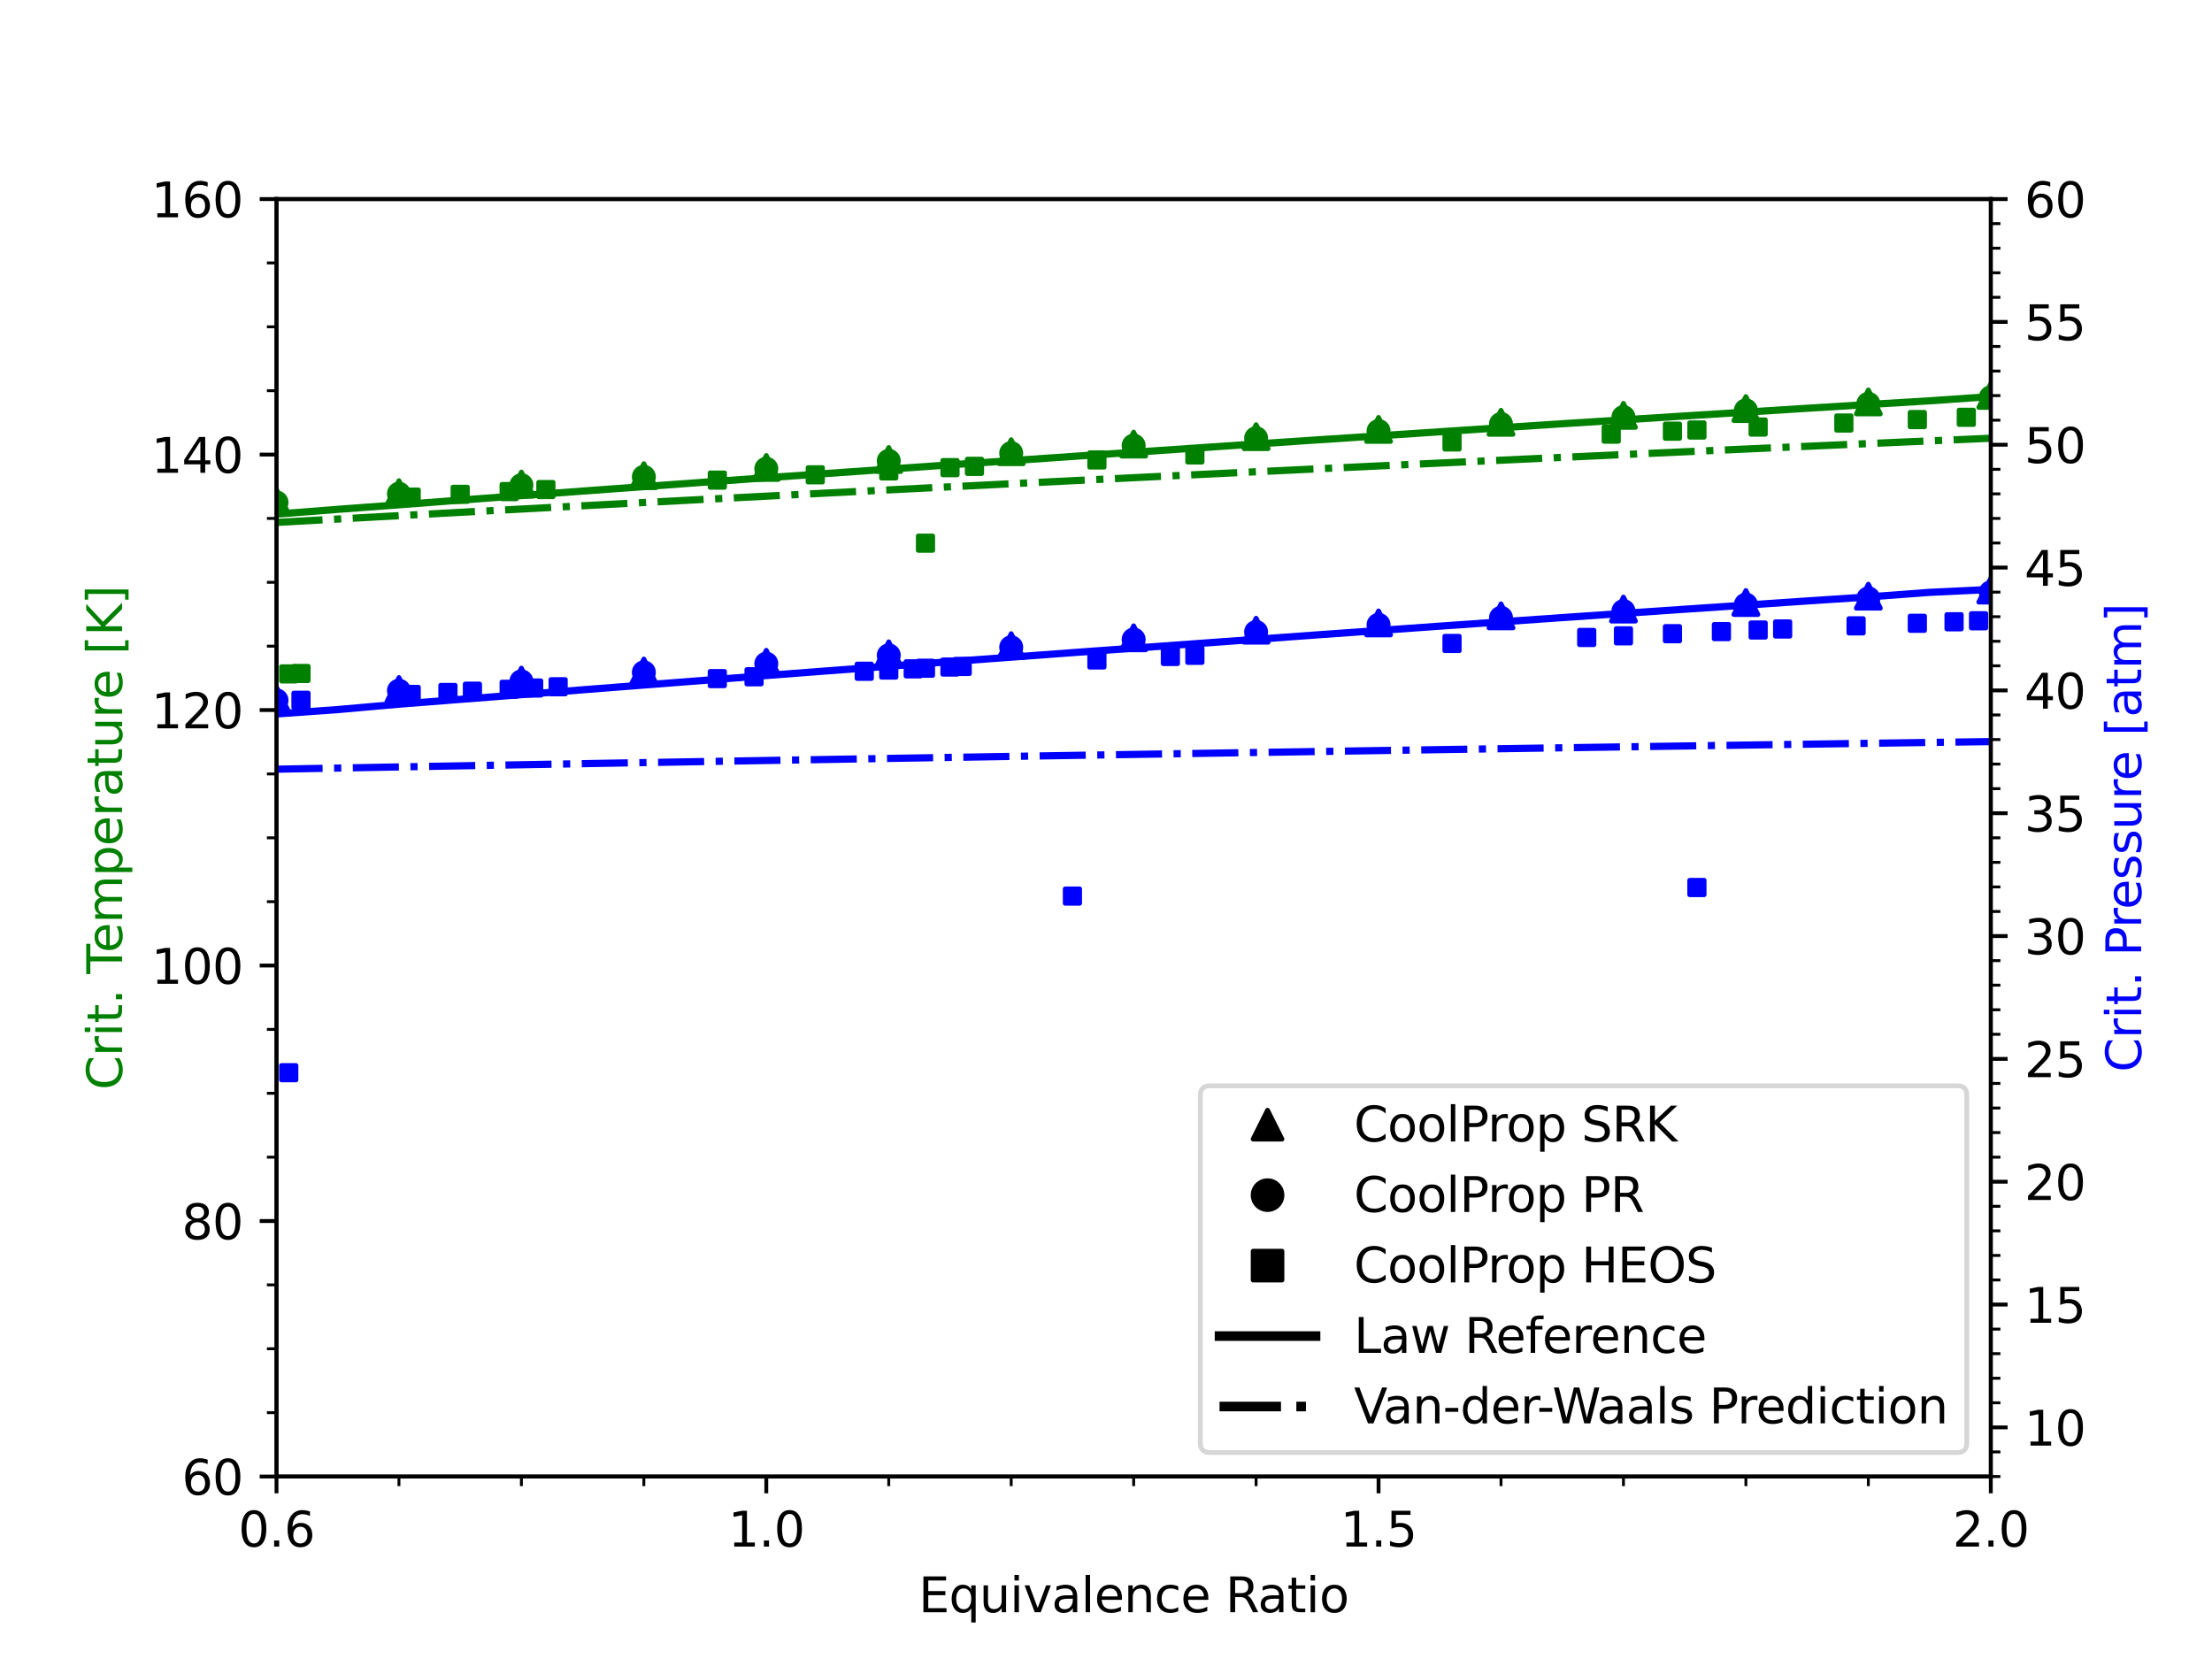 <?xml version="1.0" encoding="utf-8" standalone="no"?>
<!DOCTYPE svg PUBLIC "-//W3C//DTD SVG 1.1//EN"
  "http://www.w3.org/Graphics/SVG/1.1/DTD/svg11.dtd">
<svg xmlns:xlink="http://www.w3.org/1999/xlink" width="460.8pt" height="345.6pt" viewBox="0 0 460.8 345.6" xmlns="http://www.w3.org/2000/svg" version="1.1">
 <defs>
  <style type="text/css">*{stroke-linejoin: round; stroke-linecap: butt}</style>
 </defs>
 <g id="figure_1">
  <g id="patch_1">
   <path d="M 0 345.6 
L 460.8 345.6 
L 460.8 0 
L 0 0 
z
" style="fill: #ffffff"/>
  </g>
  <g id="axes_1">
   <g id="patch_2">
    <path d="M 57.6 307.584 
L 414.72 307.584 
L 414.72 41.472 
L 57.6 41.472 
z
" style="fill: #ffffff"/>
   </g>
   <g id="matplotlib.axis_1">
    <g id="xtick_1">
     <g id="line2d_1">
      <defs>
       <path id="mfecaf49082" d="M 0 0 
L 0 3.5 
" style="stroke: #000000; stroke-width: 0.8"/>
      </defs>
      <g>
       <use xlink:href="#mfecaf49082" x="57.6" y="307.584" style="stroke: #000000; stroke-width: 0.8"/>
      </g>
     </g>
     <g id="text_1">
      <!-- 0.6 -->
      <g transform="translate(49.648 322.182) scale(0.1 -0.1)">
       <defs>
        <path id="DejaVuSans-30" d="M 2034 4250 
Q 1547 4250 1301 3770 
Q 1056 3291 1056 2328 
Q 1056 1369 1301 889 
Q 1547 409 2034 409 
Q 2525 409 2770 889 
Q 3016 1369 3016 2328 
Q 3016 3291 2770 3770 
Q 2525 4250 2034 4250 
z
M 2034 4750 
Q 2819 4750 3233 4129 
Q 3647 3509 3647 2328 
Q 3647 1150 3233 529 
Q 2819 -91 2034 -91 
Q 1250 -91 836 529 
Q 422 1150 422 2328 
Q 422 3509 836 4129 
Q 1250 4750 2034 4750 
z
" transform="scale(0.016)"/>
        <path id="DejaVuSans-2e" d="M 684 794 
L 1344 794 
L 1344 0 
L 684 0 
L 684 794 
z
" transform="scale(0.016)"/>
        <path id="DejaVuSans-36" d="M 2113 2584 
Q 1688 2584 1439 2293 
Q 1191 2003 1191 1497 
Q 1191 994 1439 701 
Q 1688 409 2113 409 
Q 2538 409 2786 701 
Q 3034 994 3034 1497 
Q 3034 2003 2786 2293 
Q 2538 2584 2113 2584 
z
M 3366 4563 
L 3366 3988 
Q 3128 4100 2886 4159 
Q 2644 4219 2406 4219 
Q 1781 4219 1451 3797 
Q 1122 3375 1075 2522 
Q 1259 2794 1537 2939 
Q 1816 3084 2150 3084 
Q 2853 3084 3261 2657 
Q 3669 2231 3669 1497 
Q 3669 778 3244 343 
Q 2819 -91 2113 -91 
Q 1303 -91 875 529 
Q 447 1150 447 2328 
Q 447 3434 972 4092 
Q 1497 4750 2381 4750 
Q 2619 4750 2861 4703 
Q 3103 4656 3366 4563 
z
" transform="scale(0.016)"/>
       </defs>
       <use xlink:href="#DejaVuSans-30"/>
       <use xlink:href="#DejaVuSans-2e" transform="translate(63.623 0)"/>
       <use xlink:href="#DejaVuSans-36" transform="translate(95.41 0)"/>
      </g>
     </g>
    </g>
    <g id="xtick_2">
     <g id="line2d_2">
      <g>
       <use xlink:href="#mfecaf49082" x="159.634" y="307.584" style="stroke: #000000; stroke-width: 0.8"/>
      </g>
     </g>
     <g id="text_2">
      <!-- 1.0 -->
      <g transform="translate(151.683 322.182) scale(0.1 -0.1)">
       <defs>
        <path id="DejaVuSans-31" d="M 794 531 
L 1825 531 
L 1825 4091 
L 703 3866 
L 703 4441 
L 1819 4666 
L 2450 4666 
L 2450 531 
L 3481 531 
L 3481 0 
L 794 0 
L 794 531 
z
" transform="scale(0.016)"/>
       </defs>
       <use xlink:href="#DejaVuSans-31"/>
       <use xlink:href="#DejaVuSans-2e" transform="translate(63.623 0)"/>
       <use xlink:href="#DejaVuSans-30" transform="translate(95.41 0)"/>
      </g>
     </g>
    </g>
    <g id="xtick_3">
     <g id="line2d_3">
      <g>
       <use xlink:href="#mfecaf49082" x="287.177" y="307.584" style="stroke: #000000; stroke-width: 0.8"/>
      </g>
     </g>
     <g id="text_3">
      <!-- 1.5 -->
      <g transform="translate(279.226 322.182) scale(0.1 -0.1)">
       <defs>
        <path id="DejaVuSans-35" d="M 691 4666 
L 3169 4666 
L 3169 4134 
L 1269 4134 
L 1269 2991 
Q 1406 3038 1543 3061 
Q 1681 3084 1819 3084 
Q 2600 3084 3056 2656 
Q 3513 2228 3513 1497 
Q 3513 744 3044 326 
Q 2575 -91 1722 -91 
Q 1428 -91 1123 -41 
Q 819 9 494 109 
L 494 744 
Q 775 591 1075 516 
Q 1375 441 1709 441 
Q 2250 441 2565 725 
Q 2881 1009 2881 1497 
Q 2881 1984 2565 2268 
Q 2250 2553 1709 2553 
Q 1456 2553 1204 2497 
Q 953 2441 691 2322 
L 691 4666 
z
" transform="scale(0.016)"/>
       </defs>
       <use xlink:href="#DejaVuSans-31"/>
       <use xlink:href="#DejaVuSans-2e" transform="translate(63.623 0)"/>
       <use xlink:href="#DejaVuSans-35" transform="translate(95.41 0)"/>
      </g>
     </g>
    </g>
    <g id="xtick_4">
     <g id="line2d_4">
      <g>
       <use xlink:href="#mfecaf49082" x="414.72" y="307.584" style="stroke: #000000; stroke-width: 0.8"/>
      </g>
     </g>
     <g id="text_4">
      <!-- 2.0 -->
      <g transform="translate(406.768 322.182) scale(0.1 -0.1)">
       <defs>
        <path id="DejaVuSans-32" d="M 1228 531 
L 3431 531 
L 3431 0 
L 469 0 
L 469 531 
Q 828 903 1448 1529 
Q 2069 2156 2228 2338 
Q 2531 2678 2651 2914 
Q 2772 3150 2772 3378 
Q 2772 3750 2511 3984 
Q 2250 4219 1831 4219 
Q 1534 4219 1204 4116 
Q 875 4013 500 3803 
L 500 4441 
Q 881 4594 1212 4672 
Q 1544 4750 1819 4750 
Q 2544 4750 2975 4387 
Q 3406 4025 3406 3419 
Q 3406 3131 3298 2873 
Q 3191 2616 2906 2266 
Q 2828 2175 2409 1742 
Q 1991 1309 1228 531 
z
" transform="scale(0.016)"/>
       </defs>
       <use xlink:href="#DejaVuSans-32"/>
       <use xlink:href="#DejaVuSans-2e" transform="translate(63.623 0)"/>
       <use xlink:href="#DejaVuSans-30" transform="translate(95.41 0)"/>
      </g>
     </g>
    </g>
    <g id="xtick_5">
     <g id="line2d_5">
      <defs>
       <path id="m219e74e719" d="M 0 0 
L 0 2 
" style="stroke: #000000; stroke-width: 0.6"/>
      </defs>
      <g>
       <use xlink:href="#m219e74e719" x="83.109" y="307.584" style="stroke: #000000; stroke-width: 0.6"/>
      </g>
     </g>
    </g>
    <g id="xtick_6">
     <g id="line2d_6">
      <g>
       <use xlink:href="#m219e74e719" x="108.617" y="307.584" style="stroke: #000000; stroke-width: 0.6"/>
      </g>
     </g>
    </g>
    <g id="xtick_7">
     <g id="line2d_7">
      <g>
       <use xlink:href="#m219e74e719" x="134.126" y="307.584" style="stroke: #000000; stroke-width: 0.6"/>
      </g>
     </g>
    </g>
    <g id="xtick_8">
     <g id="line2d_8">
      <g>
       <use xlink:href="#m219e74e719" x="185.143" y="307.584" style="stroke: #000000; stroke-width: 0.6"/>
      </g>
     </g>
    </g>
    <g id="xtick_9">
     <g id="line2d_9">
      <g>
       <use xlink:href="#m219e74e719" x="210.651" y="307.584" style="stroke: #000000; stroke-width: 0.6"/>
      </g>
     </g>
    </g>
    <g id="xtick_10">
     <g id="line2d_10">
      <g>
       <use xlink:href="#m219e74e719" x="236.16" y="307.584" style="stroke: #000000; stroke-width: 0.6"/>
      </g>
     </g>
    </g>
    <g id="xtick_11">
     <g id="line2d_11">
      <g>
       <use xlink:href="#m219e74e719" x="261.669" y="307.584" style="stroke: #000000; stroke-width: 0.6"/>
      </g>
     </g>
    </g>
    <g id="xtick_12">
     <g id="line2d_12">
      <g>
       <use xlink:href="#m219e74e719" x="312.686" y="307.584" style="stroke: #000000; stroke-width: 0.6"/>
      </g>
     </g>
    </g>
    <g id="xtick_13">
     <g id="line2d_13">
      <g>
       <use xlink:href="#m219e74e719" x="338.194" y="307.584" style="stroke: #000000; stroke-width: 0.6"/>
      </g>
     </g>
    </g>
    <g id="xtick_14">
     <g id="line2d_14">
      <g>
       <use xlink:href="#m219e74e719" x="363.703" y="307.584" style="stroke: #000000; stroke-width: 0.6"/>
      </g>
     </g>
    </g>
    <g id="xtick_15">
     <g id="line2d_15">
      <g>
       <use xlink:href="#m219e74e719" x="389.211" y="307.584" style="stroke: #000000; stroke-width: 0.6"/>
      </g>
     </g>
    </g>
    <g id="text_5">
     <!-- Equivalence Ratio -->
     <g transform="translate(191.362 335.861) scale(0.1 -0.1)">
      <defs>
       <path id="DejaVuSans-45" d="M 628 4666 
L 3578 4666 
L 3578 4134 
L 1259 4134 
L 1259 2753 
L 3481 2753 
L 3481 2222 
L 1259 2222 
L 1259 531 
L 3634 531 
L 3634 0 
L 628 0 
L 628 4666 
z
" transform="scale(0.016)"/>
       <path id="DejaVuSans-71" d="M 947 1747 
Q 947 1113 1208 752 
Q 1469 391 1925 391 
Q 2381 391 2643 752 
Q 2906 1113 2906 1747 
Q 2906 2381 2643 2742 
Q 2381 3103 1925 3103 
Q 1469 3103 1208 2742 
Q 947 2381 947 1747 
z
M 2906 525 
Q 2725 213 2448 61 
Q 2172 -91 1784 -91 
Q 1150 -91 751 415 
Q 353 922 353 1747 
Q 353 2572 751 3078 
Q 1150 3584 1784 3584 
Q 2172 3584 2448 3432 
Q 2725 3281 2906 2969 
L 2906 3500 
L 3481 3500 
L 3481 -1331 
L 2906 -1331 
L 2906 525 
z
" transform="scale(0.016)"/>
       <path id="DejaVuSans-75" d="M 544 1381 
L 544 3500 
L 1119 3500 
L 1119 1403 
Q 1119 906 1312 657 
Q 1506 409 1894 409 
Q 2359 409 2629 706 
Q 2900 1003 2900 1516 
L 2900 3500 
L 3475 3500 
L 3475 0 
L 2900 0 
L 2900 538 
Q 2691 219 2414 64 
Q 2138 -91 1772 -91 
Q 1169 -91 856 284 
Q 544 659 544 1381 
z
M 1991 3584 
L 1991 3584 
z
" transform="scale(0.016)"/>
       <path id="DejaVuSans-69" d="M 603 3500 
L 1178 3500 
L 1178 0 
L 603 0 
L 603 3500 
z
M 603 4863 
L 1178 4863 
L 1178 4134 
L 603 4134 
L 603 4863 
z
" transform="scale(0.016)"/>
       <path id="DejaVuSans-76" d="M 191 3500 
L 800 3500 
L 1894 563 
L 2988 3500 
L 3597 3500 
L 2284 0 
L 1503 0 
L 191 3500 
z
" transform="scale(0.016)"/>
       <path id="DejaVuSans-61" d="M 2194 1759 
Q 1497 1759 1228 1600 
Q 959 1441 959 1056 
Q 959 750 1161 570 
Q 1363 391 1709 391 
Q 2188 391 2477 730 
Q 2766 1069 2766 1631 
L 2766 1759 
L 2194 1759 
z
M 3341 1997 
L 3341 0 
L 2766 0 
L 2766 531 
Q 2569 213 2275 61 
Q 1981 -91 1556 -91 
Q 1019 -91 701 211 
Q 384 513 384 1019 
Q 384 1609 779 1909 
Q 1175 2209 1959 2209 
L 2766 2209 
L 2766 2266 
Q 2766 2663 2505 2880 
Q 2244 3097 1772 3097 
Q 1472 3097 1187 3025 
Q 903 2953 641 2809 
L 641 3341 
Q 956 3463 1253 3523 
Q 1550 3584 1831 3584 
Q 2591 3584 2966 3190 
Q 3341 2797 3341 1997 
z
" transform="scale(0.016)"/>
       <path id="DejaVuSans-6c" d="M 603 4863 
L 1178 4863 
L 1178 0 
L 603 0 
L 603 4863 
z
" transform="scale(0.016)"/>
       <path id="DejaVuSans-65" d="M 3597 1894 
L 3597 1613 
L 953 1613 
Q 991 1019 1311 708 
Q 1631 397 2203 397 
Q 2534 397 2845 478 
Q 3156 559 3463 722 
L 3463 178 
Q 3153 47 2828 -22 
Q 2503 -91 2169 -91 
Q 1331 -91 842 396 
Q 353 884 353 1716 
Q 353 2575 817 3079 
Q 1281 3584 2069 3584 
Q 2775 3584 3186 3129 
Q 3597 2675 3597 1894 
z
M 3022 2063 
Q 3016 2534 2758 2815 
Q 2500 3097 2075 3097 
Q 1594 3097 1305 2825 
Q 1016 2553 972 2059 
L 3022 2063 
z
" transform="scale(0.016)"/>
       <path id="DejaVuSans-6e" d="M 3513 2113 
L 3513 0 
L 2938 0 
L 2938 2094 
Q 2938 2591 2744 2837 
Q 2550 3084 2163 3084 
Q 1697 3084 1428 2787 
Q 1159 2491 1159 1978 
L 1159 0 
L 581 0 
L 581 3500 
L 1159 3500 
L 1159 2956 
Q 1366 3272 1645 3428 
Q 1925 3584 2291 3584 
Q 2894 3584 3203 3211 
Q 3513 2838 3513 2113 
z
" transform="scale(0.016)"/>
       <path id="DejaVuSans-63" d="M 3122 3366 
L 3122 2828 
Q 2878 2963 2633 3030 
Q 2388 3097 2138 3097 
Q 1578 3097 1268 2742 
Q 959 2388 959 1747 
Q 959 1106 1268 751 
Q 1578 397 2138 397 
Q 2388 397 2633 464 
Q 2878 531 3122 666 
L 3122 134 
Q 2881 22 2623 -34 
Q 2366 -91 2075 -91 
Q 1284 -91 818 406 
Q 353 903 353 1747 
Q 353 2603 823 3093 
Q 1294 3584 2113 3584 
Q 2378 3584 2631 3529 
Q 2884 3475 3122 3366 
z
" transform="scale(0.016)"/>
       <path id="DejaVuSans-20" transform="scale(0.016)"/>
       <path id="DejaVuSans-52" d="M 2841 2188 
Q 3044 2119 3236 1894 
Q 3428 1669 3622 1275 
L 4263 0 
L 3584 0 
L 2988 1197 
Q 2756 1666 2539 1819 
Q 2322 1972 1947 1972 
L 1259 1972 
L 1259 0 
L 628 0 
L 628 4666 
L 2053 4666 
Q 2853 4666 3247 4331 
Q 3641 3997 3641 3322 
Q 3641 2881 3436 2590 
Q 3231 2300 2841 2188 
z
M 1259 4147 
L 1259 2491 
L 2053 2491 
Q 2509 2491 2742 2702 
Q 2975 2913 2975 3322 
Q 2975 3731 2742 3939 
Q 2509 4147 2053 4147 
L 1259 4147 
z
" transform="scale(0.016)"/>
       <path id="DejaVuSans-74" d="M 1172 4494 
L 1172 3500 
L 2356 3500 
L 2356 3053 
L 1172 3053 
L 1172 1153 
Q 1172 725 1289 603 
Q 1406 481 1766 481 
L 2356 481 
L 2356 0 
L 1766 0 
Q 1100 0 847 248 
Q 594 497 594 1153 
L 594 3053 
L 172 3053 
L 172 3500 
L 594 3500 
L 594 4494 
L 1172 4494 
z
" transform="scale(0.016)"/>
       <path id="DejaVuSans-6f" d="M 1959 3097 
Q 1497 3097 1228 2736 
Q 959 2375 959 1747 
Q 959 1119 1226 758 
Q 1494 397 1959 397 
Q 2419 397 2687 759 
Q 2956 1122 2956 1747 
Q 2956 2369 2687 2733 
Q 2419 3097 1959 3097 
z
M 1959 3584 
Q 2709 3584 3137 3096 
Q 3566 2609 3566 1747 
Q 3566 888 3137 398 
Q 2709 -91 1959 -91 
Q 1206 -91 779 398 
Q 353 888 353 1747 
Q 353 2609 779 3096 
Q 1206 3584 1959 3584 
z
" transform="scale(0.016)"/>
      </defs>
      <use xlink:href="#DejaVuSans-45"/>
      <use xlink:href="#DejaVuSans-71" transform="translate(63.184 0)"/>
      <use xlink:href="#DejaVuSans-75" transform="translate(126.66 0)"/>
      <use xlink:href="#DejaVuSans-69" transform="translate(190.039 0)"/>
      <use xlink:href="#DejaVuSans-76" transform="translate(217.822 0)"/>
      <use xlink:href="#DejaVuSans-61" transform="translate(277.002 0)"/>
      <use xlink:href="#DejaVuSans-6c" transform="translate(338.281 0)"/>
      <use xlink:href="#DejaVuSans-65" transform="translate(366.064 0)"/>
      <use xlink:href="#DejaVuSans-6e" transform="translate(427.588 0)"/>
      <use xlink:href="#DejaVuSans-63" transform="translate(490.967 0)"/>
      <use xlink:href="#DejaVuSans-65" transform="translate(545.947 0)"/>
      <use xlink:href="#DejaVuSans-20" transform="translate(607.471 0)"/>
      <use xlink:href="#DejaVuSans-52" transform="translate(639.258 0)"/>
      <use xlink:href="#DejaVuSans-61" transform="translate(706.49 0)"/>
      <use xlink:href="#DejaVuSans-74" transform="translate(767.77 0)"/>
      <use xlink:href="#DejaVuSans-69" transform="translate(806.979 0)"/>
      <use xlink:href="#DejaVuSans-6f" transform="translate(834.762 0)"/>
     </g>
    </g>
   </g>
   <g id="matplotlib.axis_2">
    <g id="ytick_1">
     <g id="line2d_16">
      <defs>
       <path id="m996d373405" d="M 0 0 
L -3.5 0 
" style="stroke: #000000; stroke-width: 0.8"/>
      </defs>
      <g>
       <use xlink:href="#m996d373405" x="57.6" y="307.584" style="stroke: #000000; stroke-width: 0.8"/>
      </g>
     </g>
     <g id="text_6">
      <!-- 60 -->
      <g transform="translate(37.875 311.383) scale(0.1 -0.1)">
       <use xlink:href="#DejaVuSans-36"/>
       <use xlink:href="#DejaVuSans-30" transform="translate(63.623 0)"/>
      </g>
     </g>
    </g>
    <g id="ytick_2">
     <g id="line2d_17">
      <g>
       <use xlink:href="#m996d373405" x="57.6" y="254.362" style="stroke: #000000; stroke-width: 0.8"/>
      </g>
     </g>
     <g id="text_7">
      <!-- 80 -->
      <g transform="translate(37.875 258.161) scale(0.1 -0.1)">
       <defs>
        <path id="DejaVuSans-38" d="M 2034 2216 
Q 1584 2216 1326 1975 
Q 1069 1734 1069 1313 
Q 1069 891 1326 650 
Q 1584 409 2034 409 
Q 2484 409 2743 651 
Q 3003 894 3003 1313 
Q 3003 1734 2745 1975 
Q 2488 2216 2034 2216 
z
M 1403 2484 
Q 997 2584 770 2862 
Q 544 3141 544 3541 
Q 544 4100 942 4425 
Q 1341 4750 2034 4750 
Q 2731 4750 3128 4425 
Q 3525 4100 3525 3541 
Q 3525 3141 3298 2862 
Q 3072 2584 2669 2484 
Q 3125 2378 3379 2068 
Q 3634 1759 3634 1313 
Q 3634 634 3220 271 
Q 2806 -91 2034 -91 
Q 1263 -91 848 271 
Q 434 634 434 1313 
Q 434 1759 690 2068 
Q 947 2378 1403 2484 
z
M 1172 3481 
Q 1172 3119 1398 2916 
Q 1625 2713 2034 2713 
Q 2441 2713 2670 2916 
Q 2900 3119 2900 3481 
Q 2900 3844 2670 4047 
Q 2441 4250 2034 4250 
Q 1625 4250 1398 4047 
Q 1172 3844 1172 3481 
z
" transform="scale(0.016)"/>
       </defs>
       <use xlink:href="#DejaVuSans-38"/>
       <use xlink:href="#DejaVuSans-30" transform="translate(63.623 0)"/>
      </g>
     </g>
    </g>
    <g id="ytick_3">
     <g id="line2d_18">
      <g>
       <use xlink:href="#m996d373405" x="57.6" y="201.139" style="stroke: #000000; stroke-width: 0.8"/>
      </g>
     </g>
     <g id="text_8">
      <!-- 100 -->
      <g transform="translate(31.512 204.938) scale(0.1 -0.1)">
       <use xlink:href="#DejaVuSans-31"/>
       <use xlink:href="#DejaVuSans-30" transform="translate(63.623 0)"/>
       <use xlink:href="#DejaVuSans-30" transform="translate(127.246 0)"/>
      </g>
     </g>
    </g>
    <g id="ytick_4">
     <g id="line2d_19">
      <g>
       <use xlink:href="#m996d373405" x="57.6" y="147.917" style="stroke: #000000; stroke-width: 0.8"/>
      </g>
     </g>
     <g id="text_9">
      <!-- 120 -->
      <g transform="translate(31.512 151.716) scale(0.1 -0.1)">
       <use xlink:href="#DejaVuSans-31"/>
       <use xlink:href="#DejaVuSans-32" transform="translate(63.623 0)"/>
       <use xlink:href="#DejaVuSans-30" transform="translate(127.246 0)"/>
      </g>
     </g>
    </g>
    <g id="ytick_5">
     <g id="line2d_20">
      <g>
       <use xlink:href="#m996d373405" x="57.6" y="94.694" style="stroke: #000000; stroke-width: 0.8"/>
      </g>
     </g>
     <g id="text_10">
      <!-- 140 -->
      <g transform="translate(31.512 98.494) scale(0.1 -0.1)">
       <defs>
        <path id="DejaVuSans-34" d="M 2419 4116 
L 825 1625 
L 2419 1625 
L 2419 4116 
z
M 2253 4666 
L 3047 4666 
L 3047 1625 
L 3713 1625 
L 3713 1100 
L 3047 1100 
L 3047 0 
L 2419 0 
L 2419 1100 
L 313 1100 
L 313 1709 
L 2253 4666 
z
" transform="scale(0.016)"/>
       </defs>
       <use xlink:href="#DejaVuSans-31"/>
       <use xlink:href="#DejaVuSans-34" transform="translate(63.623 0)"/>
       <use xlink:href="#DejaVuSans-30" transform="translate(127.246 0)"/>
      </g>
     </g>
    </g>
    <g id="ytick_6">
     <g id="line2d_21">
      <g>
       <use xlink:href="#m996d373405" x="57.6" y="41.472" style="stroke: #000000; stroke-width: 0.8"/>
      </g>
     </g>
     <g id="text_11">
      <!-- 160 -->
      <g transform="translate(31.512 45.271) scale(0.1 -0.1)">
       <use xlink:href="#DejaVuSans-31"/>
       <use xlink:href="#DejaVuSans-36" transform="translate(63.623 0)"/>
       <use xlink:href="#DejaVuSans-30" transform="translate(127.246 0)"/>
      </g>
     </g>
    </g>
    <g id="ytick_7">
     <g id="line2d_22">
      <defs>
       <path id="md261bc9f5e" d="M 0 0 
L -2 0 
" style="stroke: #000000; stroke-width: 0.6"/>
      </defs>
      <g>
       <use xlink:href="#md261bc9f5e" x="57.6" y="294.278" style="stroke: #000000; stroke-width: 0.6"/>
      </g>
     </g>
    </g>
    <g id="ytick_8">
     <g id="line2d_23">
      <g>
       <use xlink:href="#md261bc9f5e" x="57.6" y="280.973" style="stroke: #000000; stroke-width: 0.6"/>
      </g>
     </g>
    </g>
    <g id="ytick_9">
     <g id="line2d_24">
      <g>
       <use xlink:href="#md261bc9f5e" x="57.6" y="267.667" style="stroke: #000000; stroke-width: 0.6"/>
      </g>
     </g>
    </g>
    <g id="ytick_10">
     <g id="line2d_25">
      <g>
       <use xlink:href="#md261bc9f5e" x="57.6" y="241.056" style="stroke: #000000; stroke-width: 0.6"/>
      </g>
     </g>
    </g>
    <g id="ytick_11">
     <g id="line2d_26">
      <g>
       <use xlink:href="#md261bc9f5e" x="57.6" y="227.75" style="stroke: #000000; stroke-width: 0.6"/>
      </g>
     </g>
    </g>
    <g id="ytick_12">
     <g id="line2d_27">
      <g>
       <use xlink:href="#md261bc9f5e" x="57.6" y="214.445" style="stroke: #000000; stroke-width: 0.6"/>
      </g>
     </g>
    </g>
    <g id="ytick_13">
     <g id="line2d_28">
      <g>
       <use xlink:href="#md261bc9f5e" x="57.6" y="187.834" style="stroke: #000000; stroke-width: 0.6"/>
      </g>
     </g>
    </g>
    <g id="ytick_14">
     <g id="line2d_29">
      <g>
       <use xlink:href="#md261bc9f5e" x="57.6" y="174.528" style="stroke: #000000; stroke-width: 0.6"/>
      </g>
     </g>
    </g>
    <g id="ytick_15">
     <g id="line2d_30">
      <g>
       <use xlink:href="#md261bc9f5e" x="57.6" y="161.222" style="stroke: #000000; stroke-width: 0.6"/>
      </g>
     </g>
    </g>
    <g id="ytick_16">
     <g id="line2d_31">
      <g>
       <use xlink:href="#md261bc9f5e" x="57.6" y="134.611" style="stroke: #000000; stroke-width: 0.6"/>
      </g>
     </g>
    </g>
    <g id="ytick_17">
     <g id="line2d_32">
      <g>
       <use xlink:href="#md261bc9f5e" x="57.6" y="121.306" style="stroke: #000000; stroke-width: 0.6"/>
      </g>
     </g>
    </g>
    <g id="ytick_18">
     <g id="line2d_33">
      <g>
       <use xlink:href="#md261bc9f5e" x="57.6" y="108" style="stroke: #000000; stroke-width: 0.6"/>
      </g>
     </g>
    </g>
    <g id="ytick_19">
     <g id="line2d_34">
      <g>
       <use xlink:href="#md261bc9f5e" x="57.6" y="81.389" style="stroke: #000000; stroke-width: 0.6"/>
      </g>
     </g>
    </g>
    <g id="ytick_20">
     <g id="line2d_35">
      <g>
       <use xlink:href="#md261bc9f5e" x="57.6" y="68.083" style="stroke: #000000; stroke-width: 0.6"/>
      </g>
     </g>
    </g>
    <g id="ytick_21">
     <g id="line2d_36">
      <g>
       <use xlink:href="#md261bc9f5e" x="57.6" y="54.778" style="stroke: #000000; stroke-width: 0.6"/>
      </g>
     </g>
    </g>
    <g id="text_12">
     <!-- Crit. Temperature [K] -->
     <g style="fill: #008000" transform="translate(25.433 227.041) rotate(-90) scale(0.1 -0.1)">
      <defs>
       <path id="DejaVuSans-43" d="M 4122 4306 
L 4122 3641 
Q 3803 3938 3442 4084 
Q 3081 4231 2675 4231 
Q 1875 4231 1450 3742 
Q 1025 3253 1025 2328 
Q 1025 1406 1450 917 
Q 1875 428 2675 428 
Q 3081 428 3442 575 
Q 3803 722 4122 1019 
L 4122 359 
Q 3791 134 3420 21 
Q 3050 -91 2638 -91 
Q 1578 -91 968 557 
Q 359 1206 359 2328 
Q 359 3453 968 4101 
Q 1578 4750 2638 4750 
Q 3056 4750 3426 4639 
Q 3797 4528 4122 4306 
z
" transform="scale(0.016)"/>
       <path id="DejaVuSans-72" d="M 2631 2963 
Q 2534 3019 2420 3045 
Q 2306 3072 2169 3072 
Q 1681 3072 1420 2755 
Q 1159 2438 1159 1844 
L 1159 0 
L 581 0 
L 581 3500 
L 1159 3500 
L 1159 2956 
Q 1341 3275 1631 3429 
Q 1922 3584 2338 3584 
Q 2397 3584 2469 3576 
Q 2541 3569 2628 3553 
L 2631 2963 
z
" transform="scale(0.016)"/>
       <path id="DejaVuSans-54" d="M -19 4666 
L 3928 4666 
L 3928 4134 
L 2272 4134 
L 2272 0 
L 1638 0 
L 1638 4134 
L -19 4134 
L -19 4666 
z
" transform="scale(0.016)"/>
       <path id="DejaVuSans-6d" d="M 3328 2828 
Q 3544 3216 3844 3400 
Q 4144 3584 4550 3584 
Q 5097 3584 5394 3201 
Q 5691 2819 5691 2113 
L 5691 0 
L 5113 0 
L 5113 2094 
Q 5113 2597 4934 2840 
Q 4756 3084 4391 3084 
Q 3944 3084 3684 2787 
Q 3425 2491 3425 1978 
L 3425 0 
L 2847 0 
L 2847 2094 
Q 2847 2600 2669 2842 
Q 2491 3084 2119 3084 
Q 1678 3084 1418 2786 
Q 1159 2488 1159 1978 
L 1159 0 
L 581 0 
L 581 3500 
L 1159 3500 
L 1159 2956 
Q 1356 3278 1631 3431 
Q 1906 3584 2284 3584 
Q 2666 3584 2933 3390 
Q 3200 3197 3328 2828 
z
" transform="scale(0.016)"/>
       <path id="DejaVuSans-70" d="M 1159 525 
L 1159 -1331 
L 581 -1331 
L 581 3500 
L 1159 3500 
L 1159 2969 
Q 1341 3281 1617 3432 
Q 1894 3584 2278 3584 
Q 2916 3584 3314 3078 
Q 3713 2572 3713 1747 
Q 3713 922 3314 415 
Q 2916 -91 2278 -91 
Q 1894 -91 1617 61 
Q 1341 213 1159 525 
z
M 3116 1747 
Q 3116 2381 2855 2742 
Q 2594 3103 2138 3103 
Q 1681 3103 1420 2742 
Q 1159 2381 1159 1747 
Q 1159 1113 1420 752 
Q 1681 391 2138 391 
Q 2594 391 2855 752 
Q 3116 1113 3116 1747 
z
" transform="scale(0.016)"/>
       <path id="DejaVuSans-5b" d="M 550 4863 
L 1875 4863 
L 1875 4416 
L 1125 4416 
L 1125 -397 
L 1875 -397 
L 1875 -844 
L 550 -844 
L 550 4863 
z
" transform="scale(0.016)"/>
       <path id="DejaVuSans-4b" d="M 628 4666 
L 1259 4666 
L 1259 2694 
L 3353 4666 
L 4166 4666 
L 1850 2491 
L 4331 0 
L 3500 0 
L 1259 2247 
L 1259 0 
L 628 0 
L 628 4666 
z
" transform="scale(0.016)"/>
       <path id="DejaVuSans-5d" d="M 1947 4863 
L 1947 -844 
L 622 -844 
L 622 -397 
L 1369 -397 
L 1369 4416 
L 622 4416 
L 622 4863 
L 1947 4863 
z
" transform="scale(0.016)"/>
      </defs>
      <use xlink:href="#DejaVuSans-43"/>
      <use xlink:href="#DejaVuSans-72" transform="translate(69.824 0)"/>
      <use xlink:href="#DejaVuSans-69" transform="translate(110.938 0)"/>
      <use xlink:href="#DejaVuSans-74" transform="translate(138.721 0)"/>
      <use xlink:href="#DejaVuSans-2e" transform="translate(177.93 0)"/>
      <use xlink:href="#DejaVuSans-20" transform="translate(209.717 0)"/>
      <use xlink:href="#DejaVuSans-54" transform="translate(241.504 0)"/>
      <use xlink:href="#DejaVuSans-65" transform="translate(285.588 0)"/>
      <use xlink:href="#DejaVuSans-6d" transform="translate(347.111 0)"/>
      <use xlink:href="#DejaVuSans-70" transform="translate(444.523 0)"/>
      <use xlink:href="#DejaVuSans-65" transform="translate(508 0)"/>
      <use xlink:href="#DejaVuSans-72" transform="translate(569.523 0)"/>
      <use xlink:href="#DejaVuSans-61" transform="translate(610.637 0)"/>
      <use xlink:href="#DejaVuSans-74" transform="translate(671.916 0)"/>
      <use xlink:href="#DejaVuSans-75" transform="translate(711.125 0)"/>
      <use xlink:href="#DejaVuSans-72" transform="translate(774.504 0)"/>
      <use xlink:href="#DejaVuSans-65" transform="translate(813.367 0)"/>
      <use xlink:href="#DejaVuSans-20" transform="translate(874.891 0)"/>
      <use xlink:href="#DejaVuSans-5b" transform="translate(906.678 0)"/>
      <use xlink:href="#DejaVuSans-4b" transform="translate(945.691 0)"/>
      <use xlink:href="#DejaVuSans-5d" transform="translate(1011.268 0)"/>
     </g>
    </g>
   </g>
   <g id="line2d_37">
    <defs>
     <path id="m67eb8d2008" d="M 0 -2.5 
L -2.5 2.5 
L 2.5 2.5 
z
" style="stroke: #008000; stroke-linejoin: miter"/>
    </defs>
    <g clip-path="url(#pf1076827e9)">
     <use xlink:href="#m67eb8d2008" x="57.6" y="104.476" style="fill: #008000; stroke: #008000; stroke-linejoin: miter"/>
     <use xlink:href="#m67eb8d2008" x="83.109" y="102.634" style="fill: #008000; stroke: #008000; stroke-linejoin: miter"/>
     <use xlink:href="#m67eb8d2008" x="108.617" y="100.84" style="fill: #008000; stroke: #008000; stroke-linejoin: miter"/>
     <use xlink:href="#m67eb8d2008" x="134.126" y="99.092" style="fill: #008000; stroke: #008000; stroke-linejoin: miter"/>
     <use xlink:href="#m67eb8d2008" x="159.634" y="97.387" style="fill: #008000; stroke: #008000; stroke-linejoin: miter"/>
     <use xlink:href="#m67eb8d2008" x="185.143" y="95.724" style="fill: #008000; stroke: #008000; stroke-linejoin: miter"/>
     <use xlink:href="#m67eb8d2008" x="210.651" y="94.1" style="fill: #008000; stroke: #008000; stroke-linejoin: miter"/>
     <use xlink:href="#m67eb8d2008" x="236.16" y="92.515" style="fill: #008000; stroke: #008000; stroke-linejoin: miter"/>
     <use xlink:href="#m67eb8d2008" x="261.669" y="90.967" style="fill: #008000; stroke: #008000; stroke-linejoin: miter"/>
     <use xlink:href="#m67eb8d2008" x="287.177" y="89.454" style="fill: #008000; stroke: #008000; stroke-linejoin: miter"/>
     <use xlink:href="#m67eb8d2008" x="312.686" y="87.975" style="fill: #008000; stroke: #008000; stroke-linejoin: miter"/>
     <use xlink:href="#m67eb8d2008" x="338.194" y="86.529" style="fill: #008000; stroke: #008000; stroke-linejoin: miter"/>
     <use xlink:href="#m67eb8d2008" x="363.703" y="85.114" style="fill: #008000; stroke: #008000; stroke-linejoin: miter"/>
     <use xlink:href="#m67eb8d2008" x="389.211" y="83.73" style="fill: #008000; stroke: #008000; stroke-linejoin: miter"/>
     <use xlink:href="#m67eb8d2008" x="414.72" y="82.375" style="fill: #008000; stroke: #008000; stroke-linejoin: miter"/>
    </g>
   </g>
   <g id="line2d_38">
    <defs>
     <path id="me75f65dce1" d="M 0 2 
C 0.53 2 1.039 1.789 1.414 1.414 
C 1.789 1.039 2 0.53 2 0 
C 2 -0.53 1.789 -1.039 1.414 -1.414 
C 1.039 -1.789 0.53 -2 0 -2 
C -0.53 -2 -1.039 -1.789 -1.414 -1.414 
C -1.789 -1.039 -2 -0.53 -2 0 
C -2 0.53 -1.789 1.039 -1.414 1.414 
C -1.039 1.789 -0.53 2 0 2 
z
" style="stroke: #008000"/>
    </defs>
    <g clip-path="url(#pf1076827e9)">
     <use xlink:href="#me75f65dce1" x="57.6" y="104.672" style="fill: #008000; stroke: #008000"/>
     <use xlink:href="#me75f65dce1" x="83.109" y="102.849" style="fill: #008000; stroke: #008000"/>
     <use xlink:href="#me75f65dce1" x="108.617" y="101.073" style="fill: #008000; stroke: #008000"/>
     <use xlink:href="#me75f65dce1" x="134.126" y="99.342" style="fill: #008000; stroke: #008000"/>
     <use xlink:href="#me75f65dce1" x="159.634" y="97.653" style="fill: #008000; stroke: #008000"/>
     <use xlink:href="#me75f65dce1" x="185.143" y="96.006" style="fill: #008000; stroke: #008000"/>
     <use xlink:href="#me75f65dce1" x="210.651" y="94.397" style="fill: #008000; stroke: #008000"/>
     <use xlink:href="#me75f65dce1" x="236.16" y="92.827" style="fill: #008000; stroke: #008000"/>
     <use xlink:href="#me75f65dce1" x="261.669" y="91.292" style="fill: #008000; stroke: #008000"/>
     <use xlink:href="#me75f65dce1" x="287.177" y="89.792" style="fill: #008000; stroke: #008000"/>
     <use xlink:href="#me75f65dce1" x="312.686" y="88.326" style="fill: #008000; stroke: #008000"/>
     <use xlink:href="#me75f65dce1" x="338.194" y="86.892" style="fill: #008000; stroke: #008000"/>
     <use xlink:href="#me75f65dce1" x="363.703" y="85.489" style="fill: #008000; stroke: #008000"/>
     <use xlink:href="#me75f65dce1" x="389.211" y="84.116" style="fill: #008000; stroke: #008000"/>
     <use xlink:href="#me75f65dce1" x="414.72" y="82.772" style="fill: #008000; stroke: #008000"/>
    </g>
   </g>
   <g id="line2d_39">
    <defs>
     <path id="m1f64d6b7e5" d="M -1.5 1.5 
L 1.5 1.5 
L 1.5 -1.5 
L -1.5 -1.5 
z
" style="stroke: #008000; stroke-linejoin: miter"/>
    </defs>
    <g clip-path="url(#pf1076827e9)">
     <use xlink:href="#m1f64d6b7e5" x="60.151" y="140.384" style="fill: #008000; stroke: #008000; stroke-linejoin: miter"/>
     <use xlink:href="#m1f64d6b7e5" x="62.702" y="140.3" style="fill: #008000; stroke: #008000; stroke-linejoin: miter"/>
     <use xlink:href="#m1f64d6b7e5" x="85.659" y="103.554" style="fill: #008000; stroke: #008000; stroke-linejoin: miter"/>
     <use xlink:href="#m1f64d6b7e5" x="95.863" y="102.979" style="fill: #008000; stroke: #008000; stroke-linejoin: miter"/>
     <use xlink:href="#m1f64d6b7e5" x="106.066" y="102.408" style="fill: #008000; stroke: #008000; stroke-linejoin: miter"/>
     <use xlink:href="#m1f64d6b7e5" x="113.719" y="101.981" style="fill: #008000; stroke: #008000; stroke-linejoin: miter"/>
     <use xlink:href="#m1f64d6b7e5" x="149.431" y="100.017" style="fill: #008000; stroke: #008000; stroke-linejoin: miter"/>
     <use xlink:href="#m1f64d6b7e5" x="169.838" y="98.913" style="fill: #008000; stroke: #008000; stroke-linejoin: miter"/>
     <use xlink:href="#m1f64d6b7e5" x="185.143" y="98.095" style="fill: #008000; stroke: #008000; stroke-linejoin: miter"/>
     <use xlink:href="#m1f64d6b7e5" x="192.795" y="113.154" style="fill: #008000; stroke: #008000; stroke-linejoin: miter"/>
     <use xlink:href="#m1f64d6b7e5" x="197.897" y="97.418" style="fill: #008000; stroke: #008000; stroke-linejoin: miter"/>
     <use xlink:href="#m1f64d6b7e5" x="202.999" y="97.149" style="fill: #008000; stroke: #008000; stroke-linejoin: miter"/>
     <use xlink:href="#m1f64d6b7e5" x="228.507" y="95.816" style="fill: #008000; stroke: #008000; stroke-linejoin: miter"/>
     <use xlink:href="#m1f64d6b7e5" x="248.914" y="94.764" style="fill: #008000; stroke: #008000; stroke-linejoin: miter"/>
     <use xlink:href="#m1f64d6b7e5" x="302.482" y="92.066" style="fill: #008000; stroke: #008000; stroke-linejoin: miter"/>
     <use xlink:href="#m1f64d6b7e5" x="335.643" y="90.44" style="fill: #008000; stroke: #008000; stroke-linejoin: miter"/>
     <use xlink:href="#m1f64d6b7e5" x="348.398" y="89.823" style="fill: #008000; stroke: #008000; stroke-linejoin: miter"/>
     <use xlink:href="#m1f64d6b7e5" x="353.499" y="89.578" style="fill: #008000; stroke: #008000; stroke-linejoin: miter"/>
     <use xlink:href="#m1f64d6b7e5" x="366.254" y="88.968" style="fill: #008000; stroke: #008000; stroke-linejoin: miter"/>
     <use xlink:href="#m1f64d6b7e5" x="384.11" y="88.123" style="fill: #008000; stroke: #008000; stroke-linejoin: miter"/>
     <use xlink:href="#m1f64d6b7e5" x="399.415" y="87.405" style="fill: #008000; stroke: #008000; stroke-linejoin: miter"/>
     <use xlink:href="#m1f64d6b7e5" x="409.618" y="86.931" style="fill: #008000; stroke: #008000; stroke-linejoin: miter"/>
    </g>
   </g>
   <g id="line2d_40">
    <path d="M 57.6 108.828 
L 70.354 108.122 
L 83.109 107.422 
L 95.863 106.729 
L 108.617 106.043 
L 121.371 105.363 
L 134.126 104.689 
L 146.88 104.021 
L 159.634 103.36 
L 172.389 102.704 
L 185.143 102.054 
L 197.897 101.411 
L 210.651 100.773 
L 223.406 100.14 
L 236.16 99.514 
L 248.914 98.893 
L 261.669 98.277 
L 274.423 97.667 
L 287.177 97.062 
L 299.931 96.462 
L 312.686 95.868 
L 325.44 95.279 
L 338.194 94.694 
L 350.949 94.115 
L 363.703 93.541 
L 376.457 92.972 
L 389.211 92.407 
L 401.966 91.847 
L 414.72 91.292 
" clip-path="url(#pf1076827e9)" style="fill: none; stroke-dasharray: 9.6,2.4,1.5,2.4; stroke-dashoffset: 0; stroke: #008000; stroke-width: 1.5"/>
   </g>
   <g id="line2d_41">
    <path d="M 57.6 107.105 
L 70.354 106.103 
L 83.109 105.162 
L 95.863 104.181 
L 108.617 103.242 
L 121.371 102.301 
L 134.126 101.368 
L 146.88 100.44 
L 159.634 99.525 
L 172.389 98.627 
L 185.143 97.727 
L 197.897 96.835 
L 210.651 95.96 
L 223.406 95.083 
L 236.16 94.212 
L 248.914 93.347 
L 261.669 92.487 
L 274.423 91.633 
L 287.177 90.791 
L 299.931 89.948 
L 312.686 89.106 
L 325.44 88.273 
L 338.194 87.461 
L 350.949 86.652 
L 363.703 85.851 
L 376.457 85.049 
L 389.211 84.265 
L 401.966 83.495 
L 414.72 82.613 
" clip-path="url(#pf1076827e9)" style="fill: none; stroke: #008000; stroke-width: 1.5; stroke-linecap: square"/>
   </g>
   <g id="patch_3">
    <path d="M 57.6 307.584 
L 57.6 41.472 
" style="fill: none; stroke: #000000; stroke-width: 0.8; stroke-linejoin: miter; stroke-linecap: square"/>
   </g>
   <g id="patch_4">
    <path d="M 414.72 307.584 
L 414.72 41.472 
" style="fill: none; stroke: #000000; stroke-width: 0.8; stroke-linejoin: miter; stroke-linecap: square"/>
   </g>
   <g id="patch_5">
    <path d="M 57.6 307.584 
L 414.72 307.584 
" style="fill: none; stroke: #000000; stroke-width: 0.8; stroke-linejoin: miter; stroke-linecap: square"/>
   </g>
   <g id="patch_6">
    <path d="M 57.6 41.472 
L 414.72 41.472 
" style="fill: none; stroke: #000000; stroke-width: 0.8; stroke-linejoin: miter; stroke-linecap: square"/>
   </g>
   <g id="legend_1">
    <g id="patch_7">
     <path d="M 252.053 302.584 
L 407.72 302.584 
Q 409.72 302.584 409.72 300.584 
L 409.72 228.193 
Q 409.72 226.193 407.72 226.193 
L 252.053 226.193 
Q 250.053 226.193 250.053 228.193 
L 250.053 300.584 
Q 250.053 302.584 252.053 302.584 
z
" style="fill: #ffffff; opacity: 0.8; stroke: #cccccc; stroke-linejoin: miter"/>
    </g>
    <g id="line2d_42">
     <defs>
      <path id="m00e38bb4a1" d="M 0 -3 
L -3 3 
L 3 3 
z
" style="stroke: #000000; stroke-linejoin: miter"/>
     </defs>
     <g>
      <use xlink:href="#m00e38bb4a1" x="264.053" y="234.292" style="stroke: #000000; stroke-linejoin: miter"/>
     </g>
    </g>
    <g id="text_13">
     <!-- CoolProp SRK -->
     <g transform="translate(282.053 237.792) scale(0.1 -0.1)">
      <defs>
       <path id="DejaVuSans-50" d="M 1259 4147 
L 1259 2394 
L 2053 2394 
Q 2494 2394 2734 2622 
Q 2975 2850 2975 3272 
Q 2975 3691 2734 3919 
Q 2494 4147 2053 4147 
L 1259 4147 
z
M 628 4666 
L 2053 4666 
Q 2838 4666 3239 4311 
Q 3641 3956 3641 3272 
Q 3641 2581 3239 2228 
Q 2838 1875 2053 1875 
L 1259 1875 
L 1259 0 
L 628 0 
L 628 4666 
z
" transform="scale(0.016)"/>
       <path id="DejaVuSans-53" d="M 3425 4513 
L 3425 3897 
Q 3066 4069 2747 4153 
Q 2428 4238 2131 4238 
Q 1616 4238 1336 4038 
Q 1056 3838 1056 3469 
Q 1056 3159 1242 3001 
Q 1428 2844 1947 2747 
L 2328 2669 
Q 3034 2534 3370 2195 
Q 3706 1856 3706 1288 
Q 3706 609 3251 259 
Q 2797 -91 1919 -91 
Q 1588 -91 1214 -16 
Q 841 59 441 206 
L 441 856 
Q 825 641 1194 531 
Q 1563 422 1919 422 
Q 2459 422 2753 634 
Q 3047 847 3047 1241 
Q 3047 1584 2836 1778 
Q 2625 1972 2144 2069 
L 1759 2144 
Q 1053 2284 737 2584 
Q 422 2884 422 3419 
Q 422 4038 858 4394 
Q 1294 4750 2059 4750 
Q 2388 4750 2728 4690 
Q 3069 4631 3425 4513 
z
" transform="scale(0.016)"/>
      </defs>
      <use xlink:href="#DejaVuSans-43"/>
      <use xlink:href="#DejaVuSans-6f" transform="translate(69.824 0)"/>
      <use xlink:href="#DejaVuSans-6f" transform="translate(131.006 0)"/>
      <use xlink:href="#DejaVuSans-6c" transform="translate(192.188 0)"/>
      <use xlink:href="#DejaVuSans-50" transform="translate(219.971 0)"/>
      <use xlink:href="#DejaVuSans-72" transform="translate(278.523 0)"/>
      <use xlink:href="#DejaVuSans-6f" transform="translate(317.387 0)"/>
      <use xlink:href="#DejaVuSans-70" transform="translate(378.568 0)"/>
      <use xlink:href="#DejaVuSans-20" transform="translate(442.045 0)"/>
      <use xlink:href="#DejaVuSans-53" transform="translate(473.832 0)"/>
      <use xlink:href="#DejaVuSans-52" transform="translate(537.309 0)"/>
      <use xlink:href="#DejaVuSans-4b" transform="translate(606.791 0)"/>
     </g>
    </g>
    <g id="line2d_43">
     <defs>
      <path id="m01ea491338" d="M 0 3 
C 0.796 3 1.559 2.684 2.121 2.121 
C 2.684 1.559 3 0.796 3 0 
C 3 -0.796 2.684 -1.559 2.121 -2.121 
C 1.559 -2.684 0.796 -3 0 -3 
C -0.796 -3 -1.559 -2.684 -2.121 -2.121 
C -2.684 -1.559 -3 -0.796 -3 0 
C -3 0.796 -2.684 1.559 -2.121 2.121 
C -1.559 2.684 -0.796 3 0 3 
z
" style="stroke: #000000"/>
     </defs>
     <g>
      <use xlink:href="#m01ea491338" x="264.053" y="248.97" style="stroke: #000000"/>
     </g>
    </g>
    <g id="text_14">
     <!-- CoolProp PR -->
     <g transform="translate(282.053 252.47) scale(0.1 -0.1)">
      <use xlink:href="#DejaVuSans-43"/>
      <use xlink:href="#DejaVuSans-6f" transform="translate(69.824 0)"/>
      <use xlink:href="#DejaVuSans-6f" transform="translate(131.006 0)"/>
      <use xlink:href="#DejaVuSans-6c" transform="translate(192.188 0)"/>
      <use xlink:href="#DejaVuSans-50" transform="translate(219.971 0)"/>
      <use xlink:href="#DejaVuSans-72" transform="translate(278.523 0)"/>
      <use xlink:href="#DejaVuSans-6f" transform="translate(317.387 0)"/>
      <use xlink:href="#DejaVuSans-70" transform="translate(378.568 0)"/>
      <use xlink:href="#DejaVuSans-20" transform="translate(442.045 0)"/>
      <use xlink:href="#DejaVuSans-50" transform="translate(473.832 0)"/>
      <use xlink:href="#DejaVuSans-52" transform="translate(534.135 0)"/>
     </g>
    </g>
    <g id="line2d_44">
     <defs>
      <path id="m4a7bb15b46" d="M -3 3 
L 3 3 
L 3 -3 
L -3 -3 
z
" style="stroke: #000000; stroke-linejoin: miter"/>
     </defs>
     <g>
      <use xlink:href="#m4a7bb15b46" x="264.053" y="263.648" style="stroke: #000000; stroke-linejoin: miter"/>
     </g>
    </g>
    <g id="text_15">
     <!-- CoolProp HEOS -->
     <g transform="translate(282.053 267.148) scale(0.1 -0.1)">
      <defs>
       <path id="DejaVuSans-48" d="M 628 4666 
L 1259 4666 
L 1259 2753 
L 3553 2753 
L 3553 4666 
L 4184 4666 
L 4184 0 
L 3553 0 
L 3553 2222 
L 1259 2222 
L 1259 0 
L 628 0 
L 628 4666 
z
" transform="scale(0.016)"/>
       <path id="DejaVuSans-4f" d="M 2522 4238 
Q 1834 4238 1429 3725 
Q 1025 3213 1025 2328 
Q 1025 1447 1429 934 
Q 1834 422 2522 422 
Q 3209 422 3611 934 
Q 4013 1447 4013 2328 
Q 4013 3213 3611 3725 
Q 3209 4238 2522 4238 
z
M 2522 4750 
Q 3503 4750 4090 4092 
Q 4678 3434 4678 2328 
Q 4678 1225 4090 567 
Q 3503 -91 2522 -91 
Q 1538 -91 948 565 
Q 359 1222 359 2328 
Q 359 3434 948 4092 
Q 1538 4750 2522 4750 
z
" transform="scale(0.016)"/>
      </defs>
      <use xlink:href="#DejaVuSans-43"/>
      <use xlink:href="#DejaVuSans-6f" transform="translate(69.824 0)"/>
      <use xlink:href="#DejaVuSans-6f" transform="translate(131.006 0)"/>
      <use xlink:href="#DejaVuSans-6c" transform="translate(192.188 0)"/>
      <use xlink:href="#DejaVuSans-50" transform="translate(219.971 0)"/>
      <use xlink:href="#DejaVuSans-72" transform="translate(278.523 0)"/>
      <use xlink:href="#DejaVuSans-6f" transform="translate(317.387 0)"/>
      <use xlink:href="#DejaVuSans-70" transform="translate(378.568 0)"/>
      <use xlink:href="#DejaVuSans-20" transform="translate(442.045 0)"/>
      <use xlink:href="#DejaVuSans-48" transform="translate(473.832 0)"/>
      <use xlink:href="#DejaVuSans-45" transform="translate(549.027 0)"/>
      <use xlink:href="#DejaVuSans-4f" transform="translate(612.211 0)"/>
      <use xlink:href="#DejaVuSans-53" transform="translate(690.922 0)"/>
     </g>
    </g>
    <g id="line2d_45">
     <path d="M 254.053 278.326 
L 264.053 278.326 
L 274.053 278.326 
" style="fill: none; stroke: #000000; stroke-width: 2; stroke-linecap: square"/>
    </g>
    <g id="text_16">
     <!-- Law Reference -->
     <g transform="translate(282.053 281.826) scale(0.1 -0.1)">
      <defs>
       <path id="DejaVuSans-4c" d="M 628 4666 
L 1259 4666 
L 1259 531 
L 3531 531 
L 3531 0 
L 628 0 
L 628 4666 
z
" transform="scale(0.016)"/>
       <path id="DejaVuSans-77" d="M 269 3500 
L 844 3500 
L 1563 769 
L 2278 3500 
L 2956 3500 
L 3675 769 
L 4391 3500 
L 4966 3500 
L 4050 0 
L 3372 0 
L 2619 2869 
L 1863 0 
L 1184 0 
L 269 3500 
z
" transform="scale(0.016)"/>
       <path id="DejaVuSans-66" d="M 2375 4863 
L 2375 4384 
L 1825 4384 
Q 1516 4384 1395 4259 
Q 1275 4134 1275 3809 
L 1275 3500 
L 2222 3500 
L 2222 3053 
L 1275 3053 
L 1275 0 
L 697 0 
L 697 3053 
L 147 3053 
L 147 3500 
L 697 3500 
L 697 3744 
Q 697 4328 969 4595 
Q 1241 4863 1831 4863 
L 2375 4863 
z
" transform="scale(0.016)"/>
      </defs>
      <use xlink:href="#DejaVuSans-4c"/>
      <use xlink:href="#DejaVuSans-61" transform="translate(55.713 0)"/>
      <use xlink:href="#DejaVuSans-77" transform="translate(116.992 0)"/>
      <use xlink:href="#DejaVuSans-20" transform="translate(198.779 0)"/>
      <use xlink:href="#DejaVuSans-52" transform="translate(230.566 0)"/>
      <use xlink:href="#DejaVuSans-65" transform="translate(295.549 0)"/>
      <use xlink:href="#DejaVuSans-66" transform="translate(357.072 0)"/>
      <use xlink:href="#DejaVuSans-65" transform="translate(392.277 0)"/>
      <use xlink:href="#DejaVuSans-72" transform="translate(453.801 0)"/>
      <use xlink:href="#DejaVuSans-65" transform="translate(492.664 0)"/>
      <use xlink:href="#DejaVuSans-6e" transform="translate(554.188 0)"/>
      <use xlink:href="#DejaVuSans-63" transform="translate(617.566 0)"/>
      <use xlink:href="#DejaVuSans-65" transform="translate(672.547 0)"/>
     </g>
    </g>
    <g id="line2d_46">
     <path d="M 254.053 293.004 
L 264.053 293.004 
L 274.053 293.004 
" style="fill: none; stroke-dasharray: 12.8,3.2,2,3.2; stroke-dashoffset: 0; stroke: #000000; stroke-width: 2"/>
    </g>
    <g id="text_17">
     <!-- Van-der-Waals Prediction -->
     <g transform="translate(282.053 296.504) scale(0.1 -0.1)">
      <defs>
       <path id="DejaVuSans-56" d="M 1831 0 
L 50 4666 
L 709 4666 
L 2188 738 
L 3669 4666 
L 4325 4666 
L 2547 0 
L 1831 0 
z
" transform="scale(0.016)"/>
       <path id="DejaVuSans-2d" d="M 313 2009 
L 1997 2009 
L 1997 1497 
L 313 1497 
L 313 2009 
z
" transform="scale(0.016)"/>
       <path id="DejaVuSans-64" d="M 2906 2969 
L 2906 4863 
L 3481 4863 
L 3481 0 
L 2906 0 
L 2906 525 
Q 2725 213 2448 61 
Q 2172 -91 1784 -91 
Q 1150 -91 751 415 
Q 353 922 353 1747 
Q 353 2572 751 3078 
Q 1150 3584 1784 3584 
Q 2172 3584 2448 3432 
Q 2725 3281 2906 2969 
z
M 947 1747 
Q 947 1113 1208 752 
Q 1469 391 1925 391 
Q 2381 391 2643 752 
Q 2906 1113 2906 1747 
Q 2906 2381 2643 2742 
Q 2381 3103 1925 3103 
Q 1469 3103 1208 2742 
Q 947 2381 947 1747 
z
" transform="scale(0.016)"/>
       <path id="DejaVuSans-57" d="M 213 4666 
L 850 4666 
L 1831 722 
L 2809 4666 
L 3519 4666 
L 4500 722 
L 5478 4666 
L 6119 4666 
L 4947 0 
L 4153 0 
L 3169 4050 
L 2175 0 
L 1381 0 
L 213 4666 
z
" transform="scale(0.016)"/>
       <path id="DejaVuSans-73" d="M 2834 3397 
L 2834 2853 
Q 2591 2978 2328 3040 
Q 2066 3103 1784 3103 
Q 1356 3103 1142 2972 
Q 928 2841 928 2578 
Q 928 2378 1081 2264 
Q 1234 2150 1697 2047 
L 1894 2003 
Q 2506 1872 2764 1633 
Q 3022 1394 3022 966 
Q 3022 478 2636 193 
Q 2250 -91 1575 -91 
Q 1294 -91 989 -36 
Q 684 19 347 128 
L 347 722 
Q 666 556 975 473 
Q 1284 391 1588 391 
Q 1994 391 2212 530 
Q 2431 669 2431 922 
Q 2431 1156 2273 1281 
Q 2116 1406 1581 1522 
L 1381 1569 
Q 847 1681 609 1914 
Q 372 2147 372 2553 
Q 372 3047 722 3315 
Q 1072 3584 1716 3584 
Q 2034 3584 2315 3537 
Q 2597 3491 2834 3397 
z
" transform="scale(0.016)"/>
      </defs>
      <use xlink:href="#DejaVuSans-56"/>
      <use xlink:href="#DejaVuSans-61" transform="translate(60.658 0)"/>
      <use xlink:href="#DejaVuSans-6e" transform="translate(121.938 0)"/>
      <use xlink:href="#DejaVuSans-2d" transform="translate(185.316 0)"/>
      <use xlink:href="#DejaVuSans-64" transform="translate(221.4 0)"/>
      <use xlink:href="#DejaVuSans-65" transform="translate(284.877 0)"/>
      <use xlink:href="#DejaVuSans-72" transform="translate(346.4 0)"/>
      <use xlink:href="#DejaVuSans-2d" transform="translate(381.139 0)"/>
      <use xlink:href="#DejaVuSans-57" transform="translate(413.223 0)"/>
      <use xlink:href="#DejaVuSans-61" transform="translate(505.725 0)"/>
      <use xlink:href="#DejaVuSans-61" transform="translate(567.004 0)"/>
      <use xlink:href="#DejaVuSans-6c" transform="translate(628.283 0)"/>
      <use xlink:href="#DejaVuSans-73" transform="translate(656.066 0)"/>
      <use xlink:href="#DejaVuSans-20" transform="translate(708.166 0)"/>
      <use xlink:href="#DejaVuSans-50" transform="translate(739.953 0)"/>
      <use xlink:href="#DejaVuSans-72" transform="translate(798.506 0)"/>
      <use xlink:href="#DejaVuSans-65" transform="translate(837.369 0)"/>
      <use xlink:href="#DejaVuSans-64" transform="translate(898.893 0)"/>
      <use xlink:href="#DejaVuSans-69" transform="translate(962.369 0)"/>
      <use xlink:href="#DejaVuSans-63" transform="translate(990.152 0)"/>
      <use xlink:href="#DejaVuSans-74" transform="translate(1045.133 0)"/>
      <use xlink:href="#DejaVuSans-69" transform="translate(1084.342 0)"/>
      <use xlink:href="#DejaVuSans-6f" transform="translate(1112.125 0)"/>
      <use xlink:href="#DejaVuSans-6e" transform="translate(1173.307 0)"/>
     </g>
    </g>
   </g>
  </g>
  <g id="axes_2">
   <g id="matplotlib.axis_3">
    <g id="ytick_22">
     <g id="line2d_47">
      <defs>
       <path id="mc5f4dac86f" d="M 0 0 
L 3.5 0 
" style="stroke: #000000; stroke-width: 0.8"/>
      </defs>
      <g>
       <use xlink:href="#mc5f4dac86f" x="414.72" y="297.349" style="stroke: #000000; stroke-width: 0.8"/>
      </g>
     </g>
     <g id="text_18">
      <!-- 10 -->
      <g transform="translate(421.72 301.148) scale(0.1 -0.1)">
       <use xlink:href="#DejaVuSans-31"/>
       <use xlink:href="#DejaVuSans-30" transform="translate(63.623 0)"/>
      </g>
     </g>
    </g>
    <g id="ytick_23">
     <g id="line2d_48">
      <g>
       <use xlink:href="#mc5f4dac86f" x="414.72" y="271.761" style="stroke: #000000; stroke-width: 0.8"/>
      </g>
     </g>
     <g id="text_19">
      <!-- 15 -->
      <g transform="translate(421.72 275.56) scale(0.1 -0.1)">
       <use xlink:href="#DejaVuSans-31"/>
       <use xlink:href="#DejaVuSans-35" transform="translate(63.623 0)"/>
      </g>
     </g>
    </g>
    <g id="ytick_24">
     <g id="line2d_49">
      <g>
       <use xlink:href="#mc5f4dac86f" x="414.72" y="246.174" style="stroke: #000000; stroke-width: 0.8"/>
      </g>
     </g>
     <g id="text_20">
      <!-- 20 -->
      <g transform="translate(421.72 249.973) scale(0.1 -0.1)">
       <use xlink:href="#DejaVuSans-32"/>
       <use xlink:href="#DejaVuSans-30" transform="translate(63.623 0)"/>
      </g>
     </g>
    </g>
    <g id="ytick_25">
     <g id="line2d_50">
      <g>
       <use xlink:href="#mc5f4dac86f" x="414.72" y="220.586" style="stroke: #000000; stroke-width: 0.8"/>
      </g>
     </g>
     <g id="text_21">
      <!-- 25 -->
      <g transform="translate(421.72 224.385) scale(0.1 -0.1)">
       <use xlink:href="#DejaVuSans-32"/>
       <use xlink:href="#DejaVuSans-35" transform="translate(63.623 0)"/>
      </g>
     </g>
    </g>
    <g id="ytick_26">
     <g id="line2d_51">
      <g>
       <use xlink:href="#mc5f4dac86f" x="414.72" y="194.998" style="stroke: #000000; stroke-width: 0.8"/>
      </g>
     </g>
     <g id="text_22">
      <!-- 30 -->
      <g transform="translate(421.72 198.797) scale(0.1 -0.1)">
       <defs>
        <path id="DejaVuSans-33" d="M 2597 2516 
Q 3050 2419 3304 2112 
Q 3559 1806 3559 1356 
Q 3559 666 3084 287 
Q 2609 -91 1734 -91 
Q 1441 -91 1130 -33 
Q 819 25 488 141 
L 488 750 
Q 750 597 1062 519 
Q 1375 441 1716 441 
Q 2309 441 2620 675 
Q 2931 909 2931 1356 
Q 2931 1769 2642 2001 
Q 2353 2234 1838 2234 
L 1294 2234 
L 1294 2753 
L 1863 2753 
Q 2328 2753 2575 2939 
Q 2822 3125 2822 3475 
Q 2822 3834 2567 4026 
Q 2313 4219 1838 4219 
Q 1578 4219 1281 4162 
Q 984 4106 628 3988 
L 628 4550 
Q 988 4650 1302 4700 
Q 1616 4750 1894 4750 
Q 2613 4750 3031 4423 
Q 3450 4097 3450 3541 
Q 3450 3153 3228 2886 
Q 3006 2619 2597 2516 
z
" transform="scale(0.016)"/>
       </defs>
       <use xlink:href="#DejaVuSans-33"/>
       <use xlink:href="#DejaVuSans-30" transform="translate(63.623 0)"/>
      </g>
     </g>
    </g>
    <g id="ytick_27">
     <g id="line2d_52">
      <g>
       <use xlink:href="#mc5f4dac86f" x="414.72" y="169.41" style="stroke: #000000; stroke-width: 0.8"/>
      </g>
     </g>
     <g id="text_23">
      <!-- 35 -->
      <g transform="translate(421.72 173.21) scale(0.1 -0.1)">
       <use xlink:href="#DejaVuSans-33"/>
       <use xlink:href="#DejaVuSans-35" transform="translate(63.623 0)"/>
      </g>
     </g>
    </g>
    <g id="ytick_28">
     <g id="line2d_53">
      <g>
       <use xlink:href="#mc5f4dac86f" x="414.72" y="143.823" style="stroke: #000000; stroke-width: 0.8"/>
      </g>
     </g>
     <g id="text_24">
      <!-- 40 -->
      <g transform="translate(421.72 147.622) scale(0.1 -0.1)">
       <use xlink:href="#DejaVuSans-34"/>
       <use xlink:href="#DejaVuSans-30" transform="translate(63.623 0)"/>
      </g>
     </g>
    </g>
    <g id="ytick_29">
     <g id="line2d_54">
      <g>
       <use xlink:href="#mc5f4dac86f" x="414.72" y="118.235" style="stroke: #000000; stroke-width: 0.8"/>
      </g>
     </g>
     <g id="text_25">
      <!-- 45 -->
      <g transform="translate(421.72 122.034) scale(0.1 -0.1)">
       <use xlink:href="#DejaVuSans-34"/>
       <use xlink:href="#DejaVuSans-35" transform="translate(63.623 0)"/>
      </g>
     </g>
    </g>
    <g id="ytick_30">
     <g id="line2d_55">
      <g>
       <use xlink:href="#mc5f4dac86f" x="414.72" y="92.647" style="stroke: #000000; stroke-width: 0.8"/>
      </g>
     </g>
     <g id="text_26">
      <!-- 50 -->
      <g transform="translate(421.72 96.447) scale(0.1 -0.1)">
       <use xlink:href="#DejaVuSans-35"/>
       <use xlink:href="#DejaVuSans-30" transform="translate(63.623 0)"/>
      </g>
     </g>
    </g>
    <g id="ytick_31">
     <g id="line2d_56">
      <g>
       <use xlink:href="#mc5f4dac86f" x="414.72" y="67.06" style="stroke: #000000; stroke-width: 0.8"/>
      </g>
     </g>
     <g id="text_27">
      <!-- 55 -->
      <g transform="translate(421.72 70.859) scale(0.1 -0.1)">
       <use xlink:href="#DejaVuSans-35"/>
       <use xlink:href="#DejaVuSans-35" transform="translate(63.623 0)"/>
      </g>
     </g>
    </g>
    <g id="ytick_32">
     <g id="line2d_57">
      <g>
       <use xlink:href="#mc5f4dac86f" x="414.72" y="41.472" style="stroke: #000000; stroke-width: 0.8"/>
      </g>
     </g>
     <g id="text_28">
      <!-- 60 -->
      <g transform="translate(421.72 45.271) scale(0.1 -0.1)">
       <use xlink:href="#DejaVuSans-36"/>
       <use xlink:href="#DejaVuSans-30" transform="translate(63.623 0)"/>
      </g>
     </g>
    </g>
    <g id="ytick_33">
     <g id="line2d_58">
      <defs>
       <path id="m89e693dbfc" d="M 0 0 
L 2 0 
" style="stroke: #000000; stroke-width: 0.6"/>
      </defs>
      <g>
       <use xlink:href="#m89e693dbfc" x="414.72" y="307.584" style="stroke: #000000; stroke-width: 0.6"/>
      </g>
     </g>
    </g>
    <g id="ytick_34">
     <g id="line2d_59">
      <g>
       <use xlink:href="#m89e693dbfc" x="414.72" y="302.466" style="stroke: #000000; stroke-width: 0.6"/>
      </g>
     </g>
    </g>
    <g id="ytick_35">
     <g id="line2d_60">
      <g>
       <use xlink:href="#m89e693dbfc" x="414.72" y="292.231" style="stroke: #000000; stroke-width: 0.6"/>
      </g>
     </g>
    </g>
    <g id="ytick_36">
     <g id="line2d_61">
      <g>
       <use xlink:href="#m89e693dbfc" x="414.72" y="287.114" style="stroke: #000000; stroke-width: 0.6"/>
      </g>
     </g>
    </g>
    <g id="ytick_37">
     <g id="line2d_62">
      <g>
       <use xlink:href="#m89e693dbfc" x="414.72" y="281.996" style="stroke: #000000; stroke-width: 0.6"/>
      </g>
     </g>
    </g>
    <g id="ytick_38">
     <g id="line2d_63">
      <g>
       <use xlink:href="#m89e693dbfc" x="414.72" y="276.879" style="stroke: #000000; stroke-width: 0.6"/>
      </g>
     </g>
    </g>
    <g id="ytick_39">
     <g id="line2d_64">
      <g>
       <use xlink:href="#m89e693dbfc" x="414.72" y="266.644" style="stroke: #000000; stroke-width: 0.6"/>
      </g>
     </g>
    </g>
    <g id="ytick_40">
     <g id="line2d_65">
      <g>
       <use xlink:href="#m89e693dbfc" x="414.72" y="261.526" style="stroke: #000000; stroke-width: 0.6"/>
      </g>
     </g>
    </g>
    <g id="ytick_41">
     <g id="line2d_66">
      <g>
       <use xlink:href="#m89e693dbfc" x="414.72" y="256.409" style="stroke: #000000; stroke-width: 0.6"/>
      </g>
     </g>
    </g>
    <g id="ytick_42">
     <g id="line2d_67">
      <g>
       <use xlink:href="#m89e693dbfc" x="414.72" y="251.291" style="stroke: #000000; stroke-width: 0.6"/>
      </g>
     </g>
    </g>
    <g id="ytick_43">
     <g id="line2d_68">
      <g>
       <use xlink:href="#m89e693dbfc" x="414.72" y="241.056" style="stroke: #000000; stroke-width: 0.6"/>
      </g>
     </g>
    </g>
    <g id="ytick_44">
     <g id="line2d_69">
      <g>
       <use xlink:href="#m89e693dbfc" x="414.72" y="235.938" style="stroke: #000000; stroke-width: 0.6"/>
      </g>
     </g>
    </g>
    <g id="ytick_45">
     <g id="line2d_70">
      <g>
       <use xlink:href="#m89e693dbfc" x="414.72" y="230.821" style="stroke: #000000; stroke-width: 0.6"/>
      </g>
     </g>
    </g>
    <g id="ytick_46">
     <g id="line2d_71">
      <g>
       <use xlink:href="#m89e693dbfc" x="414.72" y="225.703" style="stroke: #000000; stroke-width: 0.6"/>
      </g>
     </g>
    </g>
    <g id="ytick_47">
     <g id="line2d_72">
      <g>
       <use xlink:href="#m89e693dbfc" x="414.72" y="215.468" style="stroke: #000000; stroke-width: 0.6"/>
      </g>
     </g>
    </g>
    <g id="ytick_48">
     <g id="line2d_73">
      <g>
       <use xlink:href="#m89e693dbfc" x="414.72" y="210.351" style="stroke: #000000; stroke-width: 0.6"/>
      </g>
     </g>
    </g>
    <g id="ytick_49">
     <g id="line2d_74">
      <g>
       <use xlink:href="#m89e693dbfc" x="414.72" y="205.233" style="stroke: #000000; stroke-width: 0.6"/>
      </g>
     </g>
    </g>
    <g id="ytick_50">
     <g id="line2d_75">
      <g>
       <use xlink:href="#m89e693dbfc" x="414.72" y="200.116" style="stroke: #000000; stroke-width: 0.6"/>
      </g>
     </g>
    </g>
    <g id="ytick_51">
     <g id="line2d_76">
      <g>
       <use xlink:href="#m89e693dbfc" x="414.72" y="189.881" style="stroke: #000000; stroke-width: 0.6"/>
      </g>
     </g>
    </g>
    <g id="ytick_52">
     <g id="line2d_77">
      <g>
       <use xlink:href="#m89e693dbfc" x="414.72" y="184.763" style="stroke: #000000; stroke-width: 0.6"/>
      </g>
     </g>
    </g>
    <g id="ytick_53">
     <g id="line2d_78">
      <g>
       <use xlink:href="#m89e693dbfc" x="414.72" y="179.646" style="stroke: #000000; stroke-width: 0.6"/>
      </g>
     </g>
    </g>
    <g id="ytick_54">
     <g id="line2d_79">
      <g>
       <use xlink:href="#m89e693dbfc" x="414.72" y="174.528" style="stroke: #000000; stroke-width: 0.6"/>
      </g>
     </g>
    </g>
    <g id="ytick_55">
     <g id="line2d_80">
      <g>
       <use xlink:href="#m89e693dbfc" x="414.72" y="164.293" style="stroke: #000000; stroke-width: 0.6"/>
      </g>
     </g>
    </g>
    <g id="ytick_56">
     <g id="line2d_81">
      <g>
       <use xlink:href="#m89e693dbfc" x="414.72" y="159.175" style="stroke: #000000; stroke-width: 0.6"/>
      </g>
     </g>
    </g>
    <g id="ytick_57">
     <g id="line2d_82">
      <g>
       <use xlink:href="#m89e693dbfc" x="414.72" y="154.058" style="stroke: #000000; stroke-width: 0.6"/>
      </g>
     </g>
    </g>
    <g id="ytick_58">
     <g id="line2d_83">
      <g>
       <use xlink:href="#m89e693dbfc" x="414.72" y="148.94" style="stroke: #000000; stroke-width: 0.6"/>
      </g>
     </g>
    </g>
    <g id="ytick_59">
     <g id="line2d_84">
      <g>
       <use xlink:href="#m89e693dbfc" x="414.72" y="138.705" style="stroke: #000000; stroke-width: 0.6"/>
      </g>
     </g>
    </g>
    <g id="ytick_60">
     <g id="line2d_85">
      <g>
       <use xlink:href="#m89e693dbfc" x="414.72" y="133.588" style="stroke: #000000; stroke-width: 0.6"/>
      </g>
     </g>
    </g>
    <g id="ytick_61">
     <g id="line2d_86">
      <g>
       <use xlink:href="#m89e693dbfc" x="414.72" y="128.47" style="stroke: #000000; stroke-width: 0.6"/>
      </g>
     </g>
    </g>
    <g id="ytick_62">
     <g id="line2d_87">
      <g>
       <use xlink:href="#m89e693dbfc" x="414.72" y="123.353" style="stroke: #000000; stroke-width: 0.6"/>
      </g>
     </g>
    </g>
    <g id="ytick_63">
     <g id="line2d_88">
      <g>
       <use xlink:href="#m89e693dbfc" x="414.72" y="113.118" style="stroke: #000000; stroke-width: 0.6"/>
      </g>
     </g>
    </g>
    <g id="ytick_64">
     <g id="line2d_89">
      <g>
       <use xlink:href="#m89e693dbfc" x="414.72" y="108" style="stroke: #000000; stroke-width: 0.6"/>
      </g>
     </g>
    </g>
    <g id="ytick_65">
     <g id="line2d_90">
      <g>
       <use xlink:href="#m89e693dbfc" x="414.72" y="102.882" style="stroke: #000000; stroke-width: 0.6"/>
      </g>
     </g>
    </g>
    <g id="ytick_66">
     <g id="line2d_91">
      <g>
       <use xlink:href="#m89e693dbfc" x="414.72" y="97.765" style="stroke: #000000; stroke-width: 0.6"/>
      </g>
     </g>
    </g>
    <g id="ytick_67">
     <g id="line2d_92">
      <g>
       <use xlink:href="#m89e693dbfc" x="414.72" y="87.53" style="stroke: #000000; stroke-width: 0.6"/>
      </g>
     </g>
    </g>
    <g id="ytick_68">
     <g id="line2d_93">
      <g>
       <use xlink:href="#m89e693dbfc" x="414.72" y="82.412" style="stroke: #000000; stroke-width: 0.6"/>
      </g>
     </g>
    </g>
    <g id="ytick_69">
     <g id="line2d_94">
      <g>
       <use xlink:href="#m89e693dbfc" x="414.72" y="77.295" style="stroke: #000000; stroke-width: 0.6"/>
      </g>
     </g>
    </g>
    <g id="ytick_70">
     <g id="line2d_95">
      <g>
       <use xlink:href="#m89e693dbfc" x="414.72" y="72.177" style="stroke: #000000; stroke-width: 0.6"/>
      </g>
     </g>
    </g>
    <g id="ytick_71">
     <g id="line2d_96">
      <g>
       <use xlink:href="#m89e693dbfc" x="414.72" y="61.942" style="stroke: #000000; stroke-width: 0.6"/>
      </g>
     </g>
    </g>
    <g id="ytick_72">
     <g id="line2d_97">
      <g>
       <use xlink:href="#m89e693dbfc" x="414.72" y="56.825" style="stroke: #000000; stroke-width: 0.6"/>
      </g>
     </g>
    </g>
    <g id="ytick_73">
     <g id="line2d_98">
      <g>
       <use xlink:href="#m89e693dbfc" x="414.72" y="51.707" style="stroke: #000000; stroke-width: 0.6"/>
      </g>
     </g>
    </g>
    <g id="ytick_74">
     <g id="line2d_99">
      <g>
       <use xlink:href="#m89e693dbfc" x="414.72" y="46.59" style="stroke: #000000; stroke-width: 0.6"/>
      </g>
     </g>
    </g>
    <g id="text_29">
     <!-- Crit. Pressure [atm] -->
     <g style="fill: #0000ff" transform="translate(446.043 223.332) rotate(-90) scale(0.1 -0.1)">
      <use xlink:href="#DejaVuSans-43"/>
      <use xlink:href="#DejaVuSans-72" transform="translate(69.824 0)"/>
      <use xlink:href="#DejaVuSans-69" transform="translate(110.938 0)"/>
      <use xlink:href="#DejaVuSans-74" transform="translate(138.721 0)"/>
      <use xlink:href="#DejaVuSans-2e" transform="translate(177.93 0)"/>
      <use xlink:href="#DejaVuSans-20" transform="translate(209.717 0)"/>
      <use xlink:href="#DejaVuSans-50" transform="translate(241.504 0)"/>
      <use xlink:href="#DejaVuSans-72" transform="translate(300.057 0)"/>
      <use xlink:href="#DejaVuSans-65" transform="translate(338.92 0)"/>
      <use xlink:href="#DejaVuSans-73" transform="translate(400.443 0)"/>
      <use xlink:href="#DejaVuSans-73" transform="translate(452.543 0)"/>
      <use xlink:href="#DejaVuSans-75" transform="translate(504.643 0)"/>
      <use xlink:href="#DejaVuSans-72" transform="translate(568.021 0)"/>
      <use xlink:href="#DejaVuSans-65" transform="translate(606.885 0)"/>
      <use xlink:href="#DejaVuSans-20" transform="translate(668.408 0)"/>
      <use xlink:href="#DejaVuSans-5b" transform="translate(700.195 0)"/>
      <use xlink:href="#DejaVuSans-61" transform="translate(739.209 0)"/>
      <use xlink:href="#DejaVuSans-74" transform="translate(800.488 0)"/>
      <use xlink:href="#DejaVuSans-6d" transform="translate(839.697 0)"/>
      <use xlink:href="#DejaVuSans-5d" transform="translate(937.109 0)"/>
     </g>
    </g>
   </g>
   <g id="line2d_100">
    <defs>
     <path id="mede801de16" d="M 0 -2.5 
L -2.5 2.5 
L 2.5 2.5 
z
" style="stroke: #0000ff; stroke-linejoin: miter"/>
    </defs>
    <g clip-path="url(#pf1076827e9)">
     <use xlink:href="#mede801de16" x="57.6" y="145.685" style="fill: #0000ff; stroke: #0000ff; stroke-linejoin: miter"/>
     <use xlink:href="#mede801de16" x="83.109" y="143.648" style="fill: #0000ff; stroke: #0000ff; stroke-linejoin: miter"/>
     <use xlink:href="#mede801de16" x="108.617" y="141.685" style="fill: #0000ff; stroke: #0000ff; stroke-linejoin: miter"/>
     <use xlink:href="#mede801de16" x="134.126" y="139.791" style="fill: #0000ff; stroke: #0000ff; stroke-linejoin: miter"/>
     <use xlink:href="#mede801de16" x="159.634" y="137.965" style="fill: #0000ff; stroke: #0000ff; stroke-linejoin: miter"/>
     <use xlink:href="#mede801de16" x="185.143" y="136.204" style="fill: #0000ff; stroke: #0000ff; stroke-linejoin: miter"/>
     <use xlink:href="#mede801de16" x="210.651" y="134.506" style="fill: #0000ff; stroke: #0000ff; stroke-linejoin: miter"/>
     <use xlink:href="#mede801de16" x="236.16" y="132.869" style="fill: #0000ff; stroke: #0000ff; stroke-linejoin: miter"/>
     <use xlink:href="#mede801de16" x="261.669" y="131.29" style="fill: #0000ff; stroke: #0000ff; stroke-linejoin: miter"/>
     <use xlink:href="#mede801de16" x="287.177" y="129.767" style="fill: #0000ff; stroke: #0000ff; stroke-linejoin: miter"/>
     <use xlink:href="#mede801de16" x="312.686" y="128.298" style="fill: #0000ff; stroke: #0000ff; stroke-linejoin: miter"/>
     <use xlink:href="#mede801de16" x="338.194" y="126.881" style="fill: #0000ff; stroke: #0000ff; stroke-linejoin: miter"/>
     <use xlink:href="#mede801de16" x="363.703" y="125.515" style="fill: #0000ff; stroke: #0000ff; stroke-linejoin: miter"/>
     <use xlink:href="#mede801de16" x="389.211" y="124.197" style="fill: #0000ff; stroke: #0000ff; stroke-linejoin: miter"/>
     <use xlink:href="#mede801de16" x="414.72" y="122.926" style="fill: #0000ff; stroke: #0000ff; stroke-linejoin: miter"/>
    </g>
   </g>
   <g id="line2d_101">
    <defs>
     <path id="m265aaba185" d="M 0 2 
C 0.53 2 1.039 1.789 1.414 1.414 
C 1.789 1.039 2 0.53 2 0 
C 2 -0.53 1.789 -1.039 1.414 -1.414 
C 1.039 -1.789 0.53 -2 0 -2 
C -0.53 -2 -1.039 -1.789 -1.414 -1.414 
C -1.789 -1.039 -2 -0.53 -2 0 
C -2 0.53 -1.789 1.039 -1.414 1.414 
C -1.039 1.789 -0.53 2 0 2 
z
" style="stroke: #0000ff"/>
    </defs>
    <g clip-path="url(#pf1076827e9)">
     <use xlink:href="#m265aaba185" x="57.6" y="145.894" style="fill: #0000ff; stroke: #0000ff"/>
     <use xlink:href="#m265aaba185" x="83.109" y="143.881" style="fill: #0000ff; stroke: #0000ff"/>
     <use xlink:href="#m265aaba185" x="108.617" y="141.941" style="fill: #0000ff; stroke: #0000ff"/>
     <use xlink:href="#m265aaba185" x="134.126" y="140.069" style="fill: #0000ff; stroke: #0000ff"/>
     <use xlink:href="#m265aaba185" x="159.634" y="138.264" style="fill: #0000ff; stroke: #0000ff"/>
     <use xlink:href="#m265aaba185" x="185.143" y="136.524" style="fill: #0000ff; stroke: #0000ff"/>
     <use xlink:href="#m265aaba185" x="210.651" y="134.845" style="fill: #0000ff; stroke: #0000ff"/>
     <use xlink:href="#m265aaba185" x="236.16" y="133.226" style="fill: #0000ff; stroke: #0000ff"/>
     <use xlink:href="#m265aaba185" x="261.669" y="131.665" style="fill: #0000ff; stroke: #0000ff"/>
     <use xlink:href="#m265aaba185" x="287.177" y="130.159" style="fill: #0000ff; stroke: #0000ff"/>
     <use xlink:href="#m265aaba185" x="312.686" y="128.706" style="fill: #0000ff; stroke: #0000ff"/>
     <use xlink:href="#m265aaba185" x="338.194" y="127.305" style="fill: #0000ff; stroke: #0000ff"/>
     <use xlink:href="#m265aaba185" x="363.703" y="125.954" style="fill: #0000ff; stroke: #0000ff"/>
     <use xlink:href="#m265aaba185" x="389.211" y="124.65" style="fill: #0000ff; stroke: #0000ff"/>
     <use xlink:href="#m265aaba185" x="414.72" y="123.393" style="fill: #0000ff; stroke: #0000ff"/>
    </g>
   </g>
   <g id="line2d_102">
    <defs>
     <path id="m1f6d0dccd9" d="M -1.5 1.5 
L 1.5 1.5 
L 1.5 -1.5 
L -1.5 -1.5 
z
" style="stroke: #0000ff; stroke-linejoin: miter"/>
    </defs>
    <g clip-path="url(#pf1076827e9)">
     <use xlink:href="#m1f6d0dccd9" x="60.151" y="223.462" style="fill: #0000ff; stroke: #0000ff; stroke-linejoin: miter"/>
     <use xlink:href="#m1f6d0dccd9" x="60.151" y="2.382" style="fill: #0000ff; stroke: #0000ff; stroke-linejoin: miter"/>
     <use xlink:href="#m1f6d0dccd9" x="62.702" y="145.883" style="fill: #0000ff; stroke: #0000ff; stroke-linejoin: miter"/>
     <use xlink:href="#m1f6d0dccd9" x="85.659" y="144.663" style="fill: #0000ff; stroke: #0000ff; stroke-linejoin: miter"/>
     <use xlink:href="#m1f6d0dccd9" x="93.312" y="144.26" style="fill: #0000ff; stroke: #0000ff; stroke-linejoin: miter"/>
     <use xlink:href="#m1f6d0dccd9" x="98.414" y="143.993" style="fill: #0000ff; stroke: #0000ff; stroke-linejoin: miter"/>
     <use xlink:href="#m1f6d0dccd9" x="106.066" y="143.593" style="fill: #0000ff; stroke: #0000ff; stroke-linejoin: miter"/>
     <use xlink:href="#m1f6d0dccd9" x="111.168" y="143.328" style="fill: #0000ff; stroke: #0000ff; stroke-linejoin: miter"/>
     <use xlink:href="#m1f6d0dccd9" x="116.27" y="143.064" style="fill: #0000ff; stroke: #0000ff; stroke-linejoin: miter"/>
     <use xlink:href="#m1f6d0dccd9" x="149.431" y="141.367" style="fill: #0000ff; stroke: #0000ff; stroke-linejoin: miter"/>
     <use xlink:href="#m1f6d0dccd9" x="157.083" y="140.981" style="fill: #0000ff; stroke: #0000ff; stroke-linejoin: miter"/>
     <use xlink:href="#m1f6d0dccd9" x="180.041" y="139.835" style="fill: #0000ff; stroke: #0000ff; stroke-linejoin: miter"/>
     <use xlink:href="#m1f6d0dccd9" x="185.143" y="139.583" style="fill: #0000ff; stroke: #0000ff; stroke-linejoin: miter"/>
     <use xlink:href="#m1f6d0dccd9" x="190.245" y="139.332" style="fill: #0000ff; stroke: #0000ff; stroke-linejoin: miter"/>
     <use xlink:href="#m1f6d0dccd9" x="192.795" y="139.206" style="fill: #0000ff; stroke: #0000ff; stroke-linejoin: miter"/>
     <use xlink:href="#m1f6d0dccd9" x="197.897" y="138.957" style="fill: #0000ff; stroke: #0000ff; stroke-linejoin: miter"/>
     <use xlink:href="#m1f6d0dccd9" x="200.448" y="138.832" style="fill: #0000ff; stroke: #0000ff; stroke-linejoin: miter"/>
     <use xlink:href="#m1f6d0dccd9" x="223.406" y="186.67" style="fill: #0000ff; stroke: #0000ff; stroke-linejoin: miter"/>
     <use xlink:href="#m1f6d0dccd9" x="228.507" y="137.478" style="fill: #0000ff; stroke: #0000ff; stroke-linejoin: miter"/>
     <use xlink:href="#m1f6d0dccd9" x="243.813" y="136.751" style="fill: #0000ff; stroke: #0000ff; stroke-linejoin: miter"/>
     <use xlink:href="#m1f6d0dccd9" x="248.914" y="136.511" style="fill: #0000ff; stroke: #0000ff; stroke-linejoin: miter"/>
     <use xlink:href="#m1f6d0dccd9" x="302.482" y="134.044" style="fill: #0000ff; stroke: #0000ff; stroke-linejoin: miter"/>
     <use xlink:href="#m1f6d0dccd9" x="330.542" y="132.794" style="fill: #0000ff; stroke: #0000ff; stroke-linejoin: miter"/>
     <use xlink:href="#m1f6d0dccd9" x="338.194" y="132.457" style="fill: #0000ff; stroke: #0000ff; stroke-linejoin: miter"/>
     <use xlink:href="#m1f6d0dccd9" x="348.398" y="132.012" style="fill: #0000ff; stroke: #0000ff; stroke-linejoin: miter"/>
     <use xlink:href="#m1f6d0dccd9" x="353.499" y="184.884" style="fill: #0000ff; stroke: #0000ff; stroke-linejoin: miter"/>
     <use xlink:href="#m1f6d0dccd9" x="358.601" y="131.571" style="fill: #0000ff; stroke: #0000ff; stroke-linejoin: miter"/>
     <use xlink:href="#m1f6d0dccd9" x="366.254" y="131.243" style="fill: #0000ff; stroke: #0000ff; stroke-linejoin: miter"/>
     <use xlink:href="#m1f6d0dccd9" x="371.355" y="131.025" style="fill: #0000ff; stroke: #0000ff; stroke-linejoin: miter"/>
     <use xlink:href="#m1f6d0dccd9" x="386.661" y="130.377" style="fill: #0000ff; stroke: #0000ff; stroke-linejoin: miter"/>
     <use xlink:href="#m1f6d0dccd9" x="399.415" y="129.844" style="fill: #0000ff; stroke: #0000ff; stroke-linejoin: miter"/>
     <use xlink:href="#m1f6d0dccd9" x="407.067" y="129.526" style="fill: #0000ff; stroke: #0000ff; stroke-linejoin: miter"/>
     <use xlink:href="#m1f6d0dccd9" x="412.169" y="129.316" style="fill: #0000ff; stroke: #0000ff; stroke-linejoin: miter"/>
    </g>
   </g>
   <g id="line2d_103">
    <path d="M 57.6 160.235 
L 70.354 160.001 
L 83.109 159.768 
L 95.863 159.538 
L 108.617 159.311 
L 121.371 159.085 
L 134.126 158.863 
L 146.88 158.642 
L 159.634 158.424 
L 172.389 158.208 
L 185.143 157.994 
L 197.897 157.782 
L 210.651 157.573 
L 223.406 157.365 
L 236.16 157.16 
L 248.914 156.957 
L 261.669 156.755 
L 274.423 156.556 
L 287.177 156.358 
L 299.931 156.163 
L 312.686 155.969 
L 325.44 155.777 
L 338.194 155.588 
L 350.949 155.399 
L 363.703 155.213 
L 376.457 155.029 
L 389.211 154.846 
L 401.966 154.665 
L 414.72 154.485 
" clip-path="url(#pf1076827e9)" style="fill: none; stroke-dasharray: 9.6,2.4,1.5,2.4; stroke-dashoffset: 0; stroke: #0000ff; stroke-width: 1.5"/>
   </g>
   <g id="line2d_104">
    <path d="M 57.6 148.73 
L 70.354 147.815 
L 83.109 146.696 
L 95.863 145.693 
L 108.617 144.71 
L 121.371 143.699 
L 134.126 142.701 
L 146.88 141.715 
L 159.634 140.725 
L 172.389 139.746 
L 185.143 138.792 
L 197.897 137.835 
L 210.651 136.899 
L 223.406 135.958 
L 236.16 135.026 
L 248.914 134.102 
L 261.669 133.18 
L 274.423 132.254 
L 287.177 131.346 
L 299.931 130.439 
L 312.686 129.545 
L 325.44 128.656 
L 338.194 127.779 
L 350.949 126.914 
L 363.703 126.055 
L 376.457 125.19 
L 389.211 124.351 
L 401.966 123.398 
L 414.72 122.787 
" clip-path="url(#pf1076827e9)" style="fill: none; stroke: #0000ff; stroke-width: 1.5; stroke-linecap: square"/>
   </g>
   <g id="patch_8">
    <path d="M 57.6 307.584 
L 57.6 41.472 
" style="fill: none; stroke: #000000; stroke-width: 0.8; stroke-linejoin: miter; stroke-linecap: square"/>
   </g>
   <g id="patch_9">
    <path d="M 414.72 307.584 
L 414.72 41.472 
" style="fill: none; stroke: #000000; stroke-width: 0.8; stroke-linejoin: miter; stroke-linecap: square"/>
   </g>
   <g id="patch_10">
    <path d="M 57.6 307.584 
L 414.72 307.584 
" style="fill: none; stroke: #000000; stroke-width: 0.8; stroke-linejoin: miter; stroke-linecap: square"/>
   </g>
   <g id="patch_11">
    <path d="M 57.6 41.472 
L 414.72 41.472 
" style="fill: none; stroke: #000000; stroke-width: 0.8; stroke-linejoin: miter; stroke-linecap: square"/>
   </g>
  </g>
 </g>
 <defs>
  <clipPath id="pf1076827e9">
   <rect x="57.6" y="41.472" width="357.12" height="266.112"/>
  </clipPath>
 </defs>
</svg>
